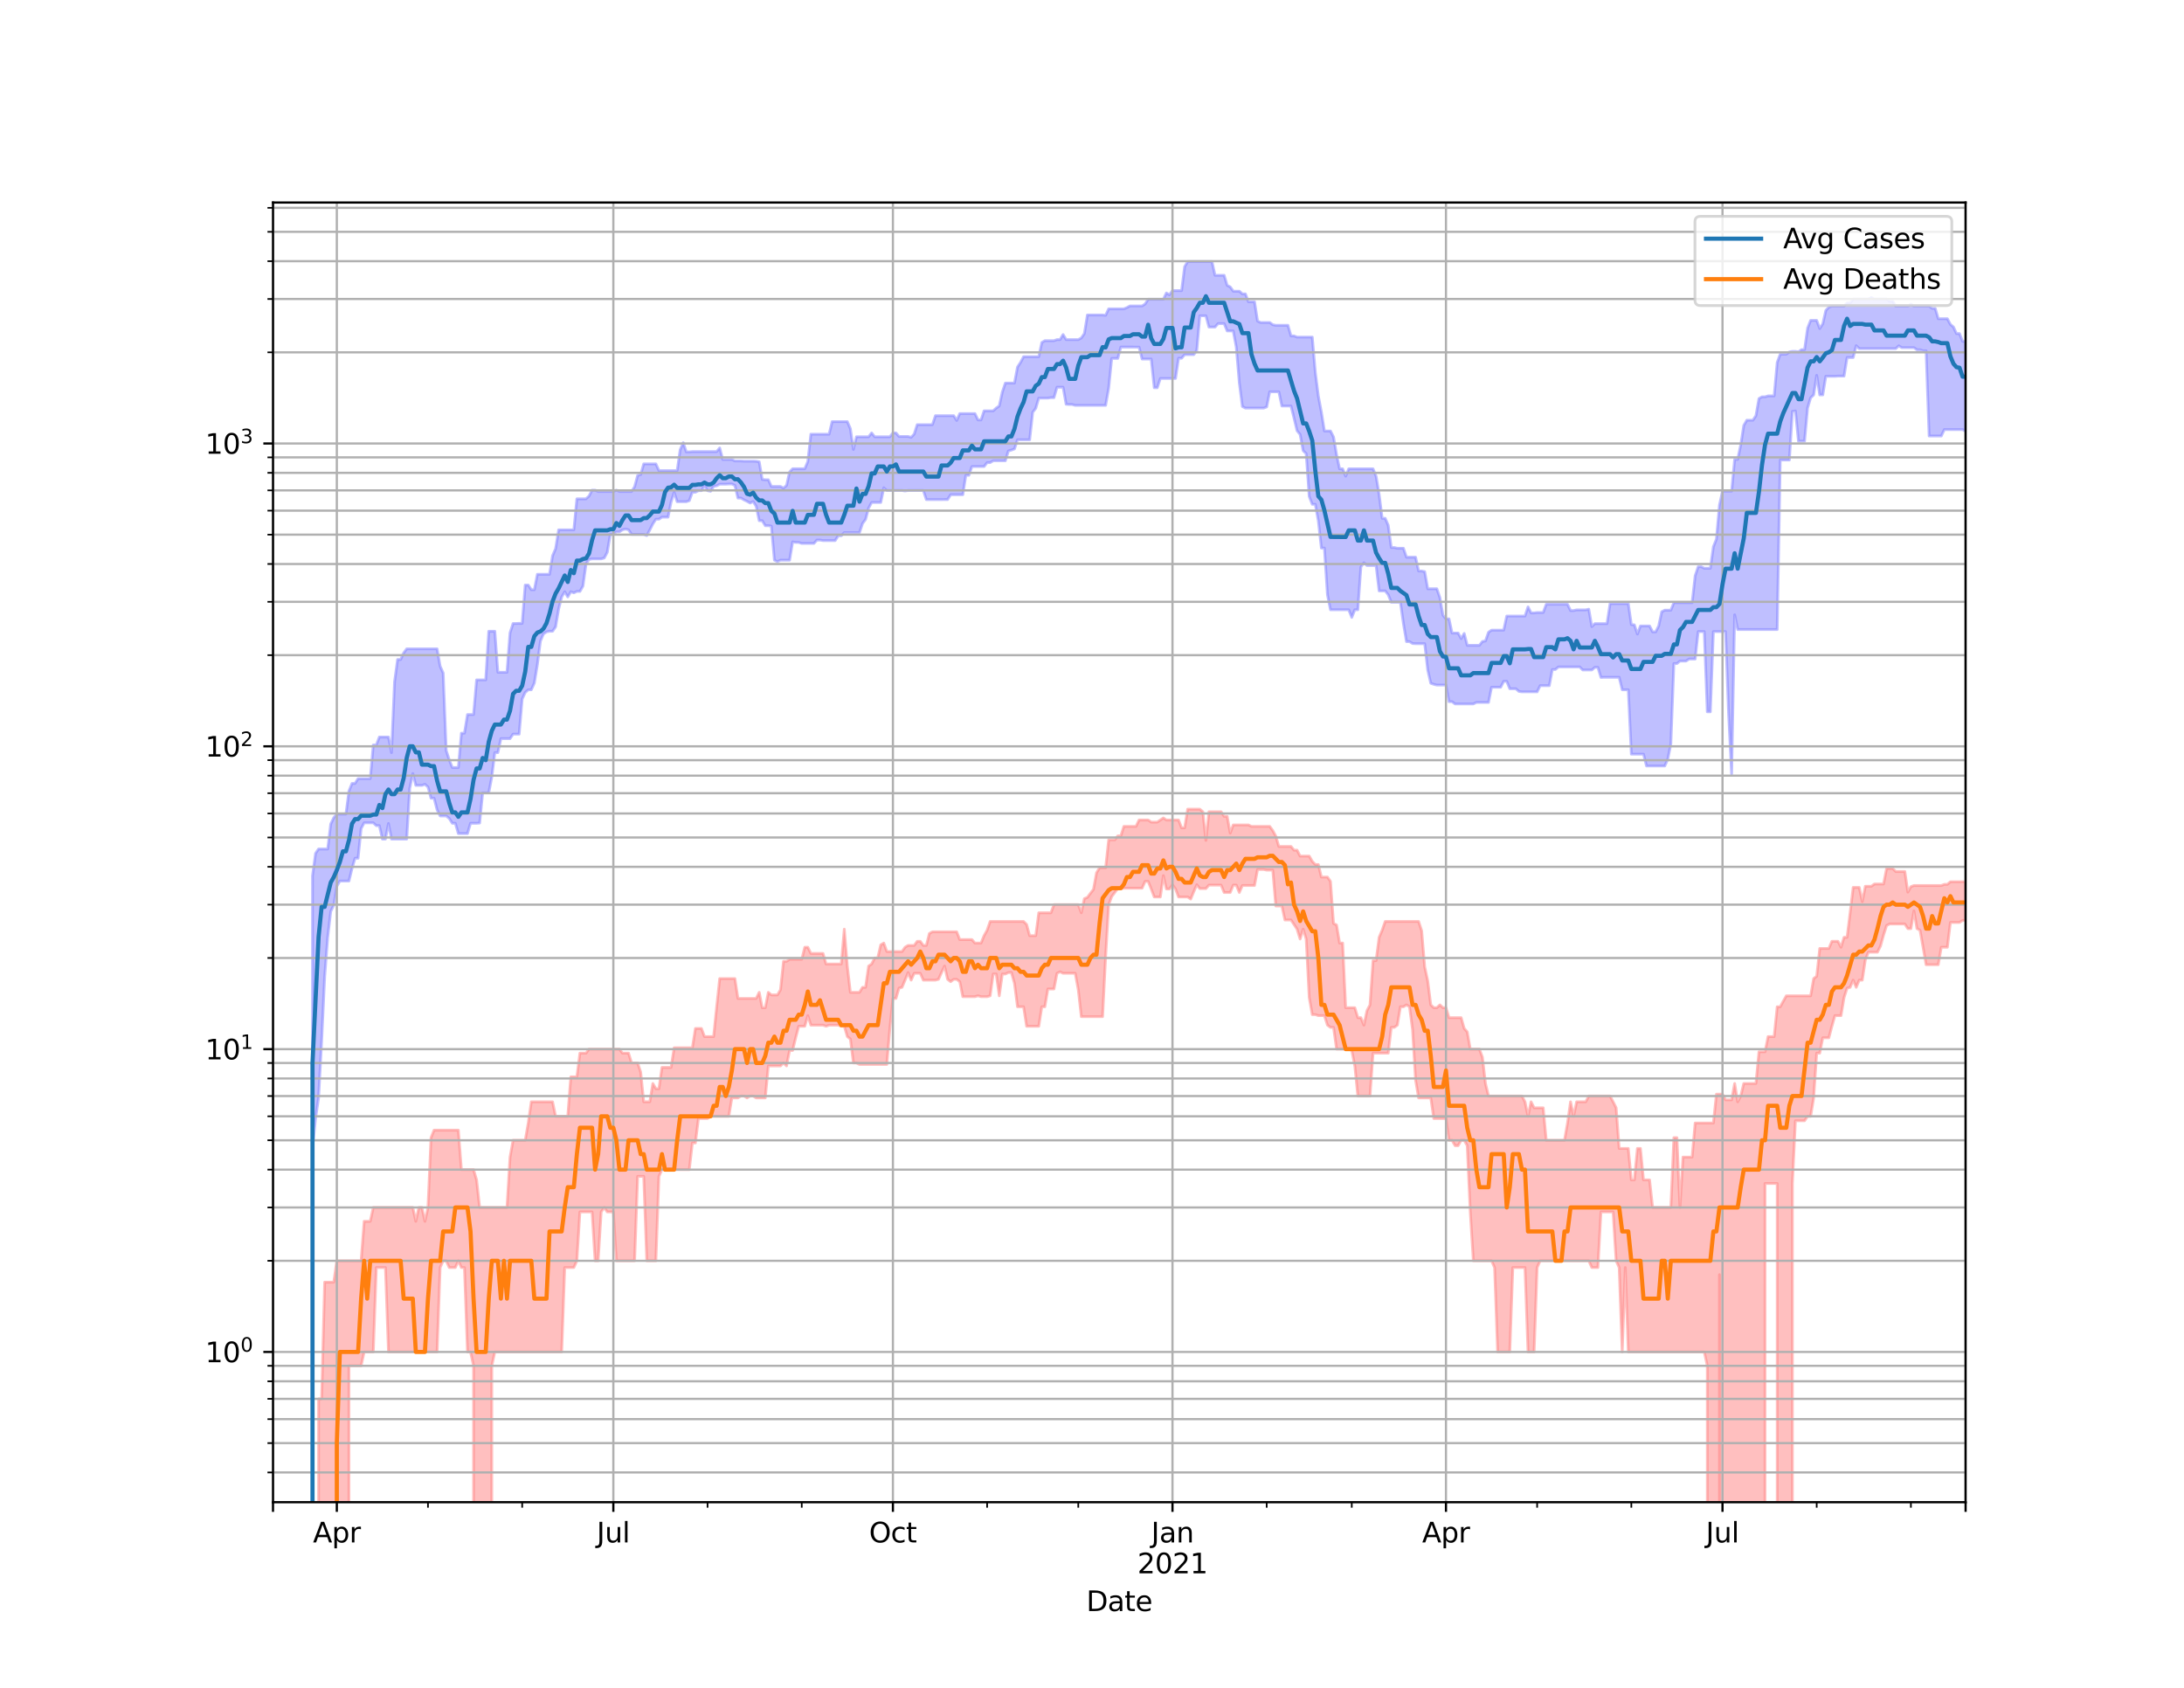 <?xml version="1.0" encoding="utf-8" standalone="no"?>
<!DOCTYPE svg PUBLIC "-//W3C//DTD SVG 1.1//EN"
  "http://www.w3.org/Graphics/SVG/1.1/DTD/svg11.dtd">
<svg height="612pt" version="1.1" viewBox="0 0 792 612" width="792pt" xmlns="http://www.w3.org/2000/svg" xmlns:xlink="http://www.w3.org/1999/xlink">
 <defs>
  <style type="text/css">*{stroke-linecap:butt;stroke-linejoin:round;}</style>
 </defs>
 <g id="figure_1">
  <g id="patch_1">
   <path d="M 0 612 
L 792 612 
L 792 0 
L 0 0 
z
" style="fill:#ffffff;"/>
  </g>
  <g id="axes_1">
   <g id="patch_2">
    <path d="M 99 544.68 
L 712.8 544.68 
L 712.8 73.44 
L 99 73.44 
z
" style="fill:#ffffff;"/>
   </g>
   <g id="PolyCollection_1">
    <path clip-path="url(#p68e2955192)" d="M 99 110291.008 
L 99 110291.008 
L 100.102 110291.008 
L 101.204 110291.008 
L 102.306 110291.008 
L 103.408 110291.008 
L 104.51 110291.008 
L 105.612 110291.008 
L 106.714 110291.008 
L 107.816 110291.008 
L 108.918 110291.008 
L 110.02 110291.008 
L 111.122 110291.008 
L 112.224 110291.008 
L 113.326 317.504 
L 114.428 309.43 
L 115.53 307.842 
L 116.632 307.842 
L 117.734 307.842 
L 118.836 307.842 
L 119.938 298.768 
L 121.039 296.499 
L 122.141 295.203 
L 123.243 295.203 
L 124.345 295.203 
L 125.447 295.203 
L 126.549 286.803 
L 127.651 284.07 
L 128.753 284.07 
L 129.855 282.331 
L 130.957 282.331 
L 132.059 282.331 
L 133.161 282.331 
L 134.263 282.331 
L 135.365 270.131 
L 136.467 270.131 
L 137.569 267.245 
L 138.671 267.245 
L 139.773 267.245 
L 140.875 267.245 
L 141.977 272.901 
L 143.079 247.219 
L 144.181 239.127 
L 145.283 239.127 
L 146.385 236.748 
L 147.487 235.271 
L 148.589 235.271 
L 149.691 235.271 
L 150.793 235.271 
L 151.895 235.271 
L 152.997 235.271 
L 154.099 235.271 
L 155.201 235.271 
L 156.303 235.271 
L 157.405 235.271 
L 158.507 235.271 
L 159.609 241.554 
L 160.711 244.028 
L 161.813 272.107 
L 162.915 275.523 
L 164.017 278.299 
L 165.118 278.299 
L 166.22 278.299 
L 167.322 265.844 
L 168.424 265.844 
L 169.526 259.095 
L 170.628 259.095 
L 171.73 259.095 
L 172.832 246.523 
L 173.934 246.523 
L 175.036 246.523 
L 176.138 246.523 
L 177.24 228.897 
L 178.342 228.897 
L 179.444 228.897 
L 180.546 243.756 
L 181.648 243.756 
L 182.75 243.756 
L 183.852 243.756 
L 184.954 229.457 
L 186.056 226.079 
L 187.158 226.079 
L 188.26 226.023 
L 189.362 226.023 
L 190.464 212.136 
L 191.566 212.136 
L 192.668 213.831 
L 193.77 213.831 
L 194.872 208.229 
L 195.974 208.229 
L 197.076 208.229 
L 198.178 208.229 
L 199.28 208.229 
L 200.382 201.484 
L 201.484 198.945 
L 202.586 192.116 
L 203.688 192.116 
L 204.79 192.116 
L 205.892 192.116 
L 206.994 192.116 
L 208.096 192.116 
L 209.197 180.872 
L 210.299 180.872 
L 211.401 180.872 
L 212.503 180.872 
L 213.605 179.859 
L 214.707 177.731 
L 215.809 177.731 
L 216.911 178.223 
L 218.013 178.223 
L 219.115 178.223 
L 220.217 178.223 
L 221.319 178.223 
L 222.421 178.223 
L 223.523 177.731 
L 224.625 178.223 
L 225.727 178.223 
L 226.829 178.223 
L 227.931 178.223 
L 229.033 178.223 
L 230.135 176.476 
L 231.237 172.384 
L 232.339 172.075 
L 233.441 168.196 
L 234.543 168.196 
L 235.645 168.196 
L 236.747 168.196 
L 237.849 168.196 
L 238.951 170.635 
L 240.053 170.635 
L 241.155 170.635 
L 242.257 170.635 
L 243.359 170.635 
L 244.461 170.635 
L 245.563 170.635 
L 246.665 163.04 
L 247.767 160.514 
L 248.869 163.851 
L 249.971 163.851 
L 251.073 163.745 
L 252.175 163.745 
L 253.276 163.745 
L 254.378 163.745 
L 255.48 163.745 
L 256.582 163.745 
L 257.684 163.745 
L 258.786 163.745 
L 259.888 163.745 
L 260.99 162.424 
L 262.092 166.598 
L 263.194 166.598 
L 264.296 166.598 
L 265.398 166.598 
L 266.5 167.134 
L 267.602 167.134 
L 268.704 167.134 
L 269.806 167.199 
L 270.908 167.199 
L 272.01 167.199 
L 273.112 167.199 
L 274.214 167.248 
L 275.316 167.445 
L 276.418 173.835 
L 277.52 173.948 
L 278.622 173.948 
L 279.724 176.39 
L 280.826 176.39 
L 281.928 176.39 
L 283.03 176.39 
L 284.132 176.989 
L 285.234 176.014 
L 286.336 171.13 
L 287.438 169.972 
L 288.54 169.972 
L 289.642 169.972 
L 290.744 169.972 
L 291.846 169.972 
L 292.948 167.319 
L 294.05 157.435 
L 295.152 157.435 
L 296.254 157.435 
L 297.355 157.435 
L 298.457 157.435 
L 299.559 157.435 
L 300.661 157.435 
L 301.763 152.871 
L 302.865 152.871 
L 303.967 152.871 
L 305.069 152.871 
L 306.171 152.871 
L 307.273 152.871 
L 308.375 155.426 
L 309.477 162.965 
L 310.579 158.378 
L 311.681 158.378 
L 312.783 158.378 
L 313.885 158.378 
L 314.987 158.378 
L 316.089 156.976 
L 317.191 158.378 
L 318.293 158.378 
L 319.395 158.378 
L 320.497 158.378 
L 321.599 158.378 
L 322.701 158.378 
L 323.803 156.976 
L 324.905 156.976 
L 326.007 158.26 
L 327.109 158.26 
L 328.211 158.26 
L 329.313 158.26 
L 330.415 158.587 
L 331.517 157.391 
L 332.619 153.97 
L 333.721 153.97 
L 334.823 153.97 
L 335.925 153.97 
L 337.027 153.97 
L 338.129 153.97 
L 339.231 150.716 
L 340.332 150.716 
L 341.434 150.716 
L 342.536 150.716 
L 343.638 150.716 
L 344.74 150.716 
L 345.842 150.716 
L 346.944 152.449 
L 348.046 149.966 
L 349.148 149.966 
L 350.25 149.966 
L 351.352 149.966 
L 352.454 149.966 
L 353.556 149.966 
L 354.658 152.257 
L 355.76 152.257 
L 356.862 148.966 
L 357.964 148.966 
L 359.066 148.966 
L 360.168 148.966 
L 361.27 147.961 
L 362.372 147.18 
L 363.474 142.161 
L 364.576 138.901 
L 365.678 138.901 
L 366.78 138.901 
L 367.882 138.901 
L 368.984 133.083 
L 370.086 131.425 
L 371.188 129.341 
L 372.29 129.341 
L 373.392 129.341 
L 374.494 129.341 
L 375.596 129.341 
L 376.698 129.341 
L 377.8 124.187 
L 378.902 123.534 
L 380.004 123.534 
L 381.106 123.534 
L 382.208 123.534 
L 383.31 123.137 
L 384.411 123.137 
L 385.513 121.298 
L 386.615 123.137 
L 387.717 123.137 
L 388.819 123.137 
L 389.921 123.137 
L 391.023 123.137 
L 392.125 122.556 
L 393.227 120.937 
L 394.329 114.211 
L 395.431 114.211 
L 396.533 114.211 
L 397.635 114.211 
L 398.737 114.211 
L 399.839 114.211 
L 400.941 114.324 
L 402.043 111.991 
L 403.145 111.991 
L 404.247 111.991 
L 405.349 111.991 
L 406.451 111.991 
L 407.553 111.991 
L 408.655 111.538 
L 409.757 110.936 
L 410.859 110.936 
L 411.961 110.936 
L 413.063 110.936 
L 414.165 110.936 
L 415.267 110.222 
L 416.369 108.492 
L 417.471 108.492 
L 418.573 108.492 
L 419.675 108.492 
L 420.777 108.492 
L 421.879 108.492 
L 422.981 106.233 
L 424.083 106.903 
L 425.185 105.368 
L 426.287 105.368 
L 427.389 105.368 
L 428.49 105.368 
L 429.592 96.693 
L 430.694 94.86 
L 431.796 94.86 
L 432.898 94.86 
L 434 94.86 
L 435.102 94.86 
L 436.204 94.86 
L 437.306 94.86 
L 438.408 94.86 
L 439.51 94.86 
L 440.612 99.821 
L 441.714 99.821 
L 442.816 99.821 
L 443.918 99.821 
L 445.02 103.47 
L 446.122 104.033 
L 447.224 105.585 
L 448.326 105.585 
L 449.428 105.585 
L 450.53 106.567 
L 451.632 106.567 
L 452.734 109.426 
L 453.836 109.426 
L 454.938 109.426 
L 456.04 116.426 
L 457.142 116.929 
L 458.244 116.929 
L 459.346 116.929 
L 460.448 116.929 
L 461.55 117.738 
L 462.652 117.955 
L 463.754 117.955 
L 464.856 117.955 
L 465.958 117.955 
L 467.06 117.955 
L 468.162 121.801 
L 469.264 121.801 
L 470.366 122.232 
L 471.468 122.232 
L 472.569 122.232 
L 473.671 122.232 
L 474.773 122.232 
L 475.875 122.232 
L 476.977 134.962 
L 478.079 143.588 
L 479.181 149.422 
L 480.283 156.272 
L 481.385 156.272 
L 482.487 156.272 
L 483.589 158.45 
L 484.691 164.884 
L 485.793 169.995 
L 486.895 169.995 
L 487.997 172.658 
L 489.099 169.995 
L 490.201 169.995 
L 491.303 169.995 
L 492.405 169.995 
L 493.507 169.995 
L 494.609 169.995 
L 495.711 169.995 
L 496.813 169.995 
L 497.915 169.995 
L 499.017 172.658 
L 500.119 179.251 
L 501.221 187.937 
L 502.323 187.937 
L 503.425 190.48 
L 504.527 198.533 
L 505.629 198.533 
L 506.731 198.787 
L 507.833 198.787 
L 508.935 198.787 
L 510.037 202.036 
L 511.139 202.036 
L 512.241 202.036 
L 513.343 202.036 
L 514.445 207.045 
L 515.546 207.045 
L 516.648 207.272 
L 517.75 213.484 
L 518.852 213.484 
L 519.954 213.484 
L 521.056 213.484 
L 522.158 216.699 
L 523.26 223.065 
L 524.362 224.403 
L 525.464 224.403 
L 526.566 229.538 
L 527.668 229.538 
L 528.77 229.538 
L 529.872 231.555 
L 530.974 229.679 
L 532.076 233.992 
L 533.178 233.992 
L 534.28 233.992 
L 535.382 233.992 
L 536.484 233.992 
L 537.586 232.597 
L 538.688 232.404 
L 539.79 229.257 
L 540.892 228.482 
L 541.994 228.482 
L 543.096 228.482 
L 544.198 228.482 
L 545.3 228.482 
L 546.402 223.382 
L 547.504 223.382 
L 548.606 223.382 
L 549.708 223.382 
L 550.81 223.382 
L 551.912 223.382 
L 553.014 223.382 
L 554.116 220.064 
L 555.218 222.245 
L 556.32 222.245 
L 557.422 222.089 
L 558.524 222.089 
L 559.625 222.089 
L 560.727 219.099 
L 561.829 219.099 
L 562.931 219.099 
L 564.033 219.099 
L 565.135 219.099 
L 566.237 219.099 
L 567.339 219.099 
L 568.441 219.099 
L 569.543 221.388 
L 570.645 221.388 
L 571.747 221.134 
L 572.849 221.134 
L 573.951 221.134 
L 575.053 221.134 
L 576.155 220.898 
L 577.257 227.198 
L 578.359 226.116 
L 579.461 226.116 
L 580.563 226.116 
L 581.665 226.116 
L 582.767 226.116 
L 583.869 218.873 
L 584.971 218.873 
L 586.073 218.873 
L 587.175 218.873 
L 588.277 218.873 
L 589.379 218.873 
L 590.481 218.873 
L 591.583 226.455 
L 592.685 226.569 
L 593.787 229.902 
L 594.889 226.968 
L 595.991 226.968 
L 597.093 226.968 
L 598.195 226.968 
L 599.297 229.117 
L 600.399 229.117 
L 601.501 226.968 
L 602.603 221.814 
L 603.704 221.252 
L 604.806 221.252 
L 605.908 221.252 
L 607.01 218.52 
L 608.112 218.52 
L 609.214 218.52 
L 610.316 218.52 
L 611.418 218.52 
L 612.52 218.52 
L 613.622 218.52 
L 614.724 208.773 
L 615.826 205.486 
L 616.928 205.486 
L 618.03 206.049 
L 619.132 206.049 
L 620.234 206.049 
L 621.336 198.229 
L 622.438 195.487 
L 623.54 183.163 
L 624.642 178.1 
L 625.744 178.1 
L 626.846 178.1 
L 627.948 178.1 
L 629.05 166.565 
L 630.152 166.565 
L 631.254 161.293 
L 632.356 154.264 
L 633.458 152.369 
L 634.56 152.369 
L 635.662 152.369 
L 636.764 150.731 
L 637.866 144.521 
L 638.968 143.885 
L 640.07 143.885 
L 641.172 143.555 
L 642.274 143.555 
L 643.376 143.555 
L 644.478 131.42 
L 645.58 128.433 
L 646.682 128.433 
L 647.783 128.433 
L 648.885 127.627 
L 649.987 127.409 
L 651.089 127.409 
L 652.191 127.594 
L 653.293 126.786 
L 654.395 126.786 
L 655.497 119.017 
L 656.599 116.173 
L 657.701 116.173 
L 658.803 116.173 
L 659.905 119.128 
L 661.007 117.422 
L 662.109 112.569 
L 663.211 111.372 
L 664.313 111.004 
L 665.415 111.004 
L 666.517 111.004 
L 667.619 111.004 
L 668.721 111.004 
L 669.823 109.854 
L 670.925 109.878 
L 672.027 108.446 
L 673.129 108.446 
L 674.231 108.446 
L 675.333 108.446 
L 676.435 108.446 
L 677.537 108.446 
L 678.639 107.897 
L 679.741 108.446 
L 680.843 108.446 
L 681.945 108.446 
L 683.047 108.446 
L 684.149 108.446 
L 685.251 109.211 
L 686.353 109.211 
L 687.455 111.021 
L 688.557 111.021 
L 689.659 111.021 
L 690.761 111.021 
L 691.862 111.021 
L 692.964 110.316 
L 694.066 111.021 
L 695.168 111.021 
L 696.27 111.021 
L 697.372 111.021 
L 698.474 111.021 
L 699.576 111.021 
L 700.678 111.808 
L 701.78 111.808 
L 702.882 115.562 
L 703.984 115.562 
L 705.086 115.562 
L 706.188 115.562 
L 707.29 117.636 
L 708.392 118.561 
L 709.494 120.956 
L 710.596 120.956 
L 711.698 123.764 
L 712.8 123.764 
L 712.8 156.342 
L 712.8 156.342 
L 711.698 155.759 
L 710.596 155.759 
L 709.494 155.759 
L 708.392 155.759 
L 707.29 155.759 
L 706.188 155.759 
L 705.086 155.759 
L 703.984 158.093 
L 702.882 158.093 
L 701.78 158.093 
L 700.678 158.093 
L 699.576 158.093 
L 698.474 127.199 
L 697.372 127.199 
L 696.27 126.83 
L 695.168 126.83 
L 694.066 126.058 
L 692.964 126.058 
L 691.862 126.058 
L 690.761 126.058 
L 689.659 126.058 
L 688.557 125.399 
L 687.455 126.411 
L 686.353 126.411 
L 685.251 126.411 
L 684.149 126.411 
L 683.047 126.411 
L 681.945 126.411 
L 680.843 126.411 
L 679.741 126.411 
L 678.639 126.411 
L 677.537 126.411 
L 676.435 126.411 
L 675.333 126.411 
L 674.231 126.411 
L 673.129 125.34 
L 672.027 129.636 
L 670.925 129.636 
L 669.823 129.636 
L 668.721 136.361 
L 667.619 136.361 
L 666.517 136.361 
L 665.415 136.447 
L 664.313 136.447 
L 663.211 136.447 
L 662.109 136.447 
L 661.007 143.185 
L 659.905 143.185 
L 658.803 136.105 
L 657.701 143.185 
L 656.599 144.241 
L 655.497 147.928 
L 654.395 159.963 
L 653.293 159.963 
L 652.191 159.963 
L 651.089 149.021 
L 649.987 149.178 
L 648.885 166.792 
L 647.783 166.792 
L 646.682 166.792 
L 645.58 166.792 
L 644.478 228.265 
L 643.376 228.265 
L 642.274 228.265 
L 641.172 228.265 
L 640.07 228.265 
L 638.968 228.265 
L 637.866 228.265 
L 636.764 228.265 
L 635.662 228.265 
L 634.56 228.265 
L 633.458 228.265 
L 632.356 228.265 
L 631.254 228.265 
L 630.152 228.265 
L 629.05 222.924 
L 627.948 280.653 
L 626.846 258.573 
L 625.744 229.017 
L 624.642 229.017 
L 623.54 229.017 
L 622.438 229.017 
L 621.336 229.017 
L 620.234 258.094 
L 619.132 258.094 
L 618.03 229.017 
L 616.928 229.017 
L 615.826 229.017 
L 614.724 238.955 
L 613.622 238.955 
L 612.52 238.955 
L 611.418 239.697 
L 610.316 239.697 
L 609.214 239.697 
L 608.112 240.604 
L 607.01 240.604 
L 605.908 269.754 
L 604.806 275.26 
L 603.704 277.742 
L 602.603 277.742 
L 601.501 277.742 
L 600.399 277.742 
L 599.297 277.742 
L 598.195 277.742 
L 597.093 277.742 
L 595.991 273.454 
L 594.889 273.454 
L 593.787 273.454 
L 592.685 273.454 
L 591.583 273.454 
L 590.481 250.108 
L 589.379 250.108 
L 588.277 250.108 
L 587.175 245.583 
L 586.073 245.583 
L 584.971 245.583 
L 583.869 245.583 
L 582.767 245.583 
L 581.665 245.583 
L 580.563 245.639 
L 579.461 241.97 
L 578.359 241.97 
L 577.257 242.922 
L 576.155 242.922 
L 575.053 242.922 
L 573.951 242.922 
L 572.849 241.814 
L 571.747 241.814 
L 570.645 241.814 
L 569.543 241.814 
L 568.441 241.814 
L 567.339 241.814 
L 566.237 241.814 
L 565.135 241.814 
L 564.033 242.762 
L 562.931 242.762 
L 561.829 248.612 
L 560.727 248.612 
L 559.625 248.612 
L 558.524 248.612 
L 557.422 250.859 
L 556.32 250.859 
L 555.218 250.859 
L 554.116 250.859 
L 553.014 250.859 
L 551.912 250.859 
L 550.81 250.701 
L 549.708 249.737 
L 548.606 249.737 
L 547.504 249.737 
L 546.402 247.044 
L 545.3 247.044 
L 544.198 249.186 
L 543.096 249.186 
L 541.994 249.186 
L 540.892 249.186 
L 539.79 254.697 
L 538.688 254.697 
L 537.586 254.697 
L 536.484 254.697 
L 535.382 254.697 
L 534.28 255.246 
L 533.178 255.246 
L 532.076 255.246 
L 530.974 255.246 
L 529.872 255.246 
L 528.77 255.246 
L 527.668 255.246 
L 526.566 254.424 
L 525.464 254.424 
L 524.362 248.402 
L 523.26 248.402 
L 522.158 248.402 
L 521.056 248.402 
L 519.954 248.133 
L 518.852 247.748 
L 517.75 242.948 
L 516.648 233.399 
L 515.546 233.399 
L 514.445 233.399 
L 513.343 233.399 
L 512.241 233.333 
L 511.139 232.64 
L 510.037 232.64 
L 508.935 226.135 
L 507.833 218.36 
L 506.731 218.36 
L 505.629 218.36 
L 504.527 218.36 
L 503.425 215.634 
L 502.323 214.253 
L 501.221 214.253 
L 500.119 214.253 
L 499.017 205.05 
L 497.915 205.05 
L 496.813 205.05 
L 495.711 205.05 
L 494.609 204.036 
L 493.507 205.571 
L 492.405 221.1 
L 491.303 221.1 
L 490.201 223.863 
L 489.099 221.1 
L 487.997 221.1 
L 486.895 221.1 
L 485.793 221.1 
L 484.691 221.1 
L 483.589 221.1 
L 482.487 221.1 
L 481.385 215.679 
L 480.283 198.734 
L 479.181 198.734 
L 478.079 188.873 
L 476.977 182.852 
L 475.875 182.852 
L 474.773 180.008 
L 473.671 164.481 
L 472.569 163.416 
L 471.468 157.538 
L 470.366 156.177 
L 469.264 151.612 
L 468.162 147.223 
L 467.06 147.223 
L 465.958 147.223 
L 464.856 147.223 
L 463.754 142.058 
L 462.652 142.058 
L 461.55 142.058 
L 460.448 142.058 
L 459.346 147.547 
L 458.244 147.971 
L 457.142 147.971 
L 456.04 147.971 
L 454.938 147.971 
L 453.836 147.971 
L 452.734 147.971 
L 451.632 147.971 
L 450.53 147.396 
L 449.428 138.847 
L 448.326 125.906 
L 447.224 119.992 
L 446.122 119.992 
L 445.02 119.992 
L 443.918 117.328 
L 442.816 117.328 
L 441.714 117.328 
L 440.612 118.59 
L 439.51 118.59 
L 438.408 118.59 
L 437.306 114.503 
L 436.204 114.503 
L 435.102 114.503 
L 434 127.048 
L 432.898 128.59 
L 431.796 128.59 
L 430.694 128.59 
L 429.592 128.59 
L 428.49 129.897 
L 427.389 129.897 
L 426.287 137.229 
L 425.185 137.229 
L 424.083 137.229 
L 422.981 137.229 
L 421.879 137.229 
L 420.777 137.229 
L 419.675 140.584 
L 418.573 140.584 
L 417.471 130.184 
L 416.369 130.184 
L 415.267 130.184 
L 414.165 130.184 
L 413.063 125.869 
L 411.961 125.869 
L 410.859 125.855 
L 409.757 125.855 
L 408.655 125.855 
L 407.553 125.855 
L 406.451 125.855 
L 405.349 129.967 
L 404.247 129.967 
L 403.145 129.967 
L 402.043 140.753 
L 400.941 146.983 
L 399.839 146.983 
L 398.737 146.983 
L 397.635 146.983 
L 396.533 146.983 
L 395.431 146.983 
L 394.329 146.983 
L 393.227 146.983 
L 392.125 146.983 
L 391.023 146.983 
L 389.921 146.983 
L 388.819 146.674 
L 387.717 146.674 
L 386.615 146.578 
L 385.513 140.407 
L 384.411 140.407 
L 383.31 140.407 
L 382.208 144.19 
L 381.106 144.19 
L 380.004 144.339 
L 378.902 144.339 
L 377.8 144.339 
L 376.698 144.339 
L 375.596 148.055 
L 374.494 149.5 
L 373.392 159.455 
L 372.29 159.455 
L 371.188 159.455 
L 370.086 159.455 
L 368.984 159.455 
L 367.882 162.781 
L 366.78 163.185 
L 365.678 163.522 
L 364.576 167.068 
L 363.474 167.068 
L 362.372 167.068 
L 361.27 167.068 
L 360.168 167.068 
L 359.066 167.736 
L 357.964 167.736 
L 356.862 169.158 
L 355.76 169.158 
L 354.658 169.158 
L 353.556 169.158 
L 352.454 169.158 
L 351.352 172.329 
L 350.25 172.329 
L 349.148 179.378 
L 348.046 179.378 
L 346.944 179.378 
L 345.842 179.378 
L 344.74 179.378 
L 343.638 181.127 
L 342.536 181.127 
L 341.434 181.149 
L 340.332 181.149 
L 339.231 181.149 
L 338.129 181.149 
L 337.027 181.149 
L 335.925 181.149 
L 334.823 177.847 
L 333.721 177.847 
L 332.619 177.847 
L 331.517 177.847 
L 330.415 177.847 
L 329.313 177.847 
L 328.211 178.011 
L 327.109 177.847 
L 326.007 177.847 
L 324.905 177.847 
L 323.803 177.847 
L 322.701 177.847 
L 321.599 177.847 
L 320.497 176.875 
L 319.395 182.19 
L 318.293 182.19 
L 317.191 182.19 
L 316.089 182.19 
L 314.987 184.25 
L 313.885 188.326 
L 312.783 189.827 
L 311.681 193.11 
L 310.579 193.11 
L 309.477 193.11 
L 308.375 193.11 
L 307.273 193.11 
L 306.171 193.11 
L 305.069 194.25 
L 303.967 194.25 
L 302.865 196.013 
L 301.763 196.013 
L 300.661 196.013 
L 299.559 196.013 
L 298.457 196.013 
L 297.355 195.824 
L 296.254 195.824 
L 295.152 197.042 
L 294.05 197.042 
L 292.948 197.042 
L 291.846 197.042 
L 290.744 197.042 
L 289.642 196.687 
L 288.54 196.666 
L 287.438 196.485 
L 286.336 203.112 
L 285.234 203.112 
L 284.132 203.112 
L 283.03 203.112 
L 281.928 203.636 
L 280.826 203.112 
L 279.724 190.765 
L 278.622 190.605 
L 277.52 190.605 
L 276.418 188.795 
L 275.316 188.795 
L 274.214 183.554 
L 273.112 181.855 
L 272.01 182.392 
L 270.908 181.774 
L 269.806 181.251 
L 268.704 180.597 
L 267.602 180.597 
L 266.5 176.021 
L 265.398 175.493 
L 264.296 175.493 
L 263.194 175.564 
L 262.092 175.564 
L 260.99 175.564 
L 259.888 176.139 
L 258.786 176.377 
L 257.684 178.134 
L 256.582 177.908 
L 255.48 176.133 
L 254.378 177.908 
L 253.276 177.908 
L 252.175 178.478 
L 251.073 178.478 
L 249.971 181.538 
L 248.869 181.915 
L 247.767 181.915 
L 246.665 181.915 
L 245.563 181.915 
L 244.461 178.478 
L 243.359 182.056 
L 242.257 187.509 
L 241.155 187.509 
L 240.053 187.509 
L 238.951 188.258 
L 237.849 188.258 
L 236.747 189.959 
L 235.645 192.143 
L 234.543 194.183 
L 233.441 193.753 
L 232.339 193.753 
L 231.237 193.753 
L 230.135 193.753 
L 229.033 193.753 
L 227.931 192.097 
L 226.829 191.823 
L 225.727 192.097 
L 224.625 192.848 
L 223.523 192.848 
L 222.421 193.753 
L 221.319 193.753 
L 220.217 200.28 
L 219.115 202.32 
L 218.013 202.64 
L 216.911 202.64 
L 215.809 202.64 
L 214.707 202.64 
L 213.605 202.846 
L 212.503 204.57 
L 211.401 212.501 
L 210.299 214.444 
L 209.197 214.444 
L 208.096 214.961 
L 206.994 214.562 
L 205.892 216.438 
L 204.79 214.562 
L 203.688 216.438 
L 202.586 220.814 
L 201.484 227.275 
L 200.382 228.877 
L 199.28 228.877 
L 198.178 229.117 
L 197.076 229.862 
L 195.974 232.489 
L 194.872 240.987 
L 193.77 247.659 
L 192.668 250.108 
L 191.566 250.108 
L 190.464 251.08 
L 189.362 253.449 
L 188.26 266.19 
L 187.158 266.19 
L 186.056 266.19 
L 184.954 267.826 
L 183.852 267.826 
L 182.75 267.826 
L 181.648 267.826 
L 180.546 272.901 
L 179.444 272.901 
L 178.342 281.725 
L 177.24 287.477 
L 176.138 287.477 
L 175.036 287.477 
L 173.934 298.425 
L 172.832 298.51 
L 171.73 298.51 
L 170.628 298.51 
L 169.526 302.249 
L 168.424 302.249 
L 167.322 302.249 
L 166.22 302.249 
L 165.118 298.51 
L 164.017 298.51 
L 162.915 296.746 
L 161.813 295.847 
L 160.711 295.847 
L 159.609 295.847 
L 158.507 293.632 
L 157.405 289.418 
L 156.303 289.418 
L 155.201 285.352 
L 154.099 284.387 
L 152.997 284.771 
L 151.895 284.771 
L 150.793 284.771 
L 149.691 280.477 
L 148.589 285.809 
L 147.487 304.234 
L 146.385 304.234 
L 145.283 304.234 
L 144.181 304.234 
L 143.079 304.234 
L 141.977 304.234 
L 140.875 298.596 
L 139.773 304.234 
L 138.671 304.234 
L 137.569 299.374 
L 136.467 299.374 
L 135.365 298.339 
L 134.263 298.339 
L 133.161 298.339 
L 132.059 298.339 
L 130.957 300.432 
L 129.855 311.184 
L 128.753 311.184 
L 127.651 314.899 
L 126.549 319.456 
L 125.447 319.456 
L 124.345 319.456 
L 123.243 319.456 
L 122.141 321.353 
L 121.039 328.177 
L 119.938 330.464 
L 118.836 339.866 
L 117.734 354.268 
L 116.632 377.627 
L 115.53 398.1 
L 114.428 405.566 
L 113.326 416.41 
L 112.224 110291.008 
L 111.122 110291.008 
L 110.02 110291.008 
L 108.918 110291.008 
L 107.816 110291.008 
L 106.714 110291.008 
L 105.612 110291.008 
L 104.51 110291.008 
L 103.408 110291.008 
L 102.306 110291.008 
L 101.204 110291.008 
L 100.102 110291.008 
L 99 110291.008 
z
" style="fill:#8080ff;fill-opacity:0.5;stroke:#8080ff;stroke-opacity:0.5;"/>
   </g>
   <g id="PolyCollection_2">
    <path clip-path="url(#p68e2955192)" d="M 99 110291.008 
L 99 110291.008 
L 100.102 110291.008 
L 101.204 110291.008 
L 102.306 110291.008 
L 103.408 110291.008 
L 104.51 110291.008 
L 105.612 110291.008 
L 106.714 110291.008 
L 107.816 110291.008 
L 108.918 110291.008 
L 110.02 110291.008 
L 111.122 110291.008 
L 112.224 110291.008 
L 113.326 110291.008 
L 114.428 110291.008 
L 115.53 507.215 
L 116.632 507.215 
L 117.734 464.903 
L 118.836 464.903 
L 119.938 464.903 
L 121.039 464.903 
L 122.141 457.153 
L 123.243 457.153 
L 124.345 457.153 
L 125.447 457.153 
L 126.549 457.153 
L 127.651 457.153 
L 128.753 457.153 
L 129.855 457.153 
L 130.957 457.153 
L 132.059 442.843 
L 133.161 442.843 
L 134.263 442.843 
L 135.365 437.818 
L 136.467 437.818 
L 137.569 437.818 
L 138.671 437.818 
L 139.773 437.818 
L 140.875 437.818 
L 141.977 437.818 
L 143.079 437.818 
L 144.181 437.818 
L 145.283 437.818 
L 146.385 437.818 
L 147.487 437.818 
L 148.589 437.818 
L 149.691 437.818 
L 150.793 442.843 
L 151.895 437.818 
L 152.997 437.818 
L 154.099 442.843 
L 155.201 437.818 
L 156.303 412.515 
L 157.405 409.789 
L 158.507 409.789 
L 159.609 409.789 
L 160.711 409.789 
L 161.813 409.789 
L 162.915 409.789 
L 164.017 409.789 
L 165.118 409.789 
L 166.22 409.789 
L 167.322 424.1 
L 168.424 424.1 
L 169.526 424.1 
L 170.628 424.1 
L 171.73 424.1 
L 172.832 427.818 
L 173.934 437.818 
L 175.036 437.818 
L 176.138 437.818 
L 177.24 437.818 
L 178.342 437.818 
L 179.444 437.818 
L 180.546 437.818 
L 181.648 437.818 
L 182.75 437.818 
L 183.852 437.818 
L 184.954 419.555 
L 186.056 413.459 
L 187.158 413.459 
L 188.26 413.459 
L 189.362 413.459 
L 190.464 413.459 
L 191.566 407.211 
L 192.668 399.503 
L 193.77 399.503 
L 194.872 399.503 
L 195.974 399.503 
L 197.076 399.503 
L 198.178 399.503 
L 199.28 399.503 
L 200.382 399.503 
L 201.484 404.765 
L 202.586 404.765 
L 203.688 404.765 
L 204.79 404.765 
L 205.892 404.765 
L 206.994 390.454 
L 208.096 390.454 
L 209.197 390.454 
L 210.299 381.858 
L 211.401 381.858 
L 212.503 381.858 
L 213.605 380.406 
L 214.707 380.406 
L 215.809 380.406 
L 216.911 380.406 
L 218.013 380.406 
L 219.115 380.406 
L 220.217 380.406 
L 221.319 380.406 
L 222.421 380.406 
L 223.523 380.406 
L 224.625 380.406 
L 225.727 381.858 
L 226.829 381.858 
L 227.931 381.858 
L 229.033 385.43 
L 230.135 385.43 
L 231.237 385.43 
L 232.339 388.72 
L 233.441 399.503 
L 234.543 399.503 
L 235.645 399.503 
L 236.747 392.869 
L 237.849 394.764 
L 238.951 394.764 
L 240.053 387.047 
L 241.155 387.047 
L 242.257 387.047 
L 243.359 387.047 
L 244.461 379.931 
L 245.563 379.931 
L 246.665 379.931 
L 247.767 379.931 
L 248.869 379.931 
L 249.971 379.931 
L 251.073 379.931 
L 252.175 372.919 
L 253.276 372.919 
L 254.378 372.919 
L 255.48 375.861 
L 256.582 375.861 
L 257.684 375.861 
L 258.786 375.861 
L 259.888 365.047 
L 260.99 354.823 
L 262.092 354.823 
L 263.194 354.823 
L 264.296 354.823 
L 265.398 354.823 
L 266.5 354.823 
L 267.602 362.034 
L 268.704 362.034 
L 269.806 362.034 
L 270.908 362.034 
L 272.01 362.034 
L 273.112 362.034 
L 274.214 362.034 
L 275.316 359.816 
L 276.418 365.394 
L 277.52 365.394 
L 278.622 359.816 
L 279.724 360.754 
L 280.826 360.754 
L 281.928 360.754 
L 283.03 358.896 
L 284.132 348.56 
L 285.234 348.56 
L 286.336 347.832 
L 287.438 347.832 
L 288.54 347.832 
L 289.642 347.832 
L 290.744 347.832 
L 291.846 343.462 
L 292.948 343.462 
L 294.05 345.712 
L 295.152 345.712 
L 296.254 345.712 
L 297.355 345.712 
L 298.457 345.712 
L 299.559 349.548 
L 300.661 349.548 
L 301.763 349.548 
L 302.865 349.548 
L 303.967 349.548 
L 305.069 349.548 
L 306.171 336.903 
L 307.273 350.303 
L 308.375 359.816 
L 309.477 359.816 
L 310.579 359.816 
L 311.681 359.816 
L 312.783 357.993 
L 313.885 357.993 
L 314.987 350.303 
L 316.089 349.548 
L 317.191 347.353 
L 318.293 347.353 
L 319.395 342.591 
L 320.497 341.948 
L 321.599 345.026 
L 322.701 345.026 
L 323.803 345.026 
L 324.905 345.026 
L 326.007 345.026 
L 327.109 345.026 
L 328.211 343.462 
L 329.313 342.808 
L 330.415 342.808 
L 331.517 342.808 
L 332.619 341.314 
L 333.721 341.314 
L 334.823 342.808 
L 335.925 342.808 
L 337.027 338.46 
L 338.129 337.87 
L 339.231 337.87 
L 340.332 337.87 
L 341.434 337.87 
L 342.536 337.87 
L 343.638 337.87 
L 344.74 337.87 
L 345.842 337.87 
L 346.944 337.87 
L 348.046 340.688 
L 349.148 340.688 
L 350.25 340.688 
L 351.352 340.688 
L 352.454 340.688 
L 353.556 341.948 
L 354.658 341.948 
L 355.76 341.948 
L 356.862 339.258 
L 357.964 337.287 
L 359.066 334.113 
L 360.168 334.113 
L 361.27 334.113 
L 362.372 334.113 
L 363.474 334.113 
L 364.576 334.113 
L 365.678 334.113 
L 366.78 334.113 
L 367.882 334.113 
L 368.984 334.113 
L 370.086 334.113 
L 371.188 334.113 
L 372.29 335.21 
L 373.392 339.258 
L 374.494 339.258 
L 375.596 339.258 
L 376.698 330.968 
L 377.8 330.968 
L 378.902 330.968 
L 380.004 330.968 
L 381.106 330.968 
L 382.208 328.018 
L 383.31 328.018 
L 384.411 328.018 
L 385.513 328.018 
L 386.615 328.018 
L 387.717 328.018 
L 388.819 328.018 
L 389.921 328.018 
L 391.023 328.018 
L 392.125 330.968 
L 393.227 325.843 
L 394.329 325.389 
L 395.431 323.908 
L 396.533 322.472 
L 397.635 316.495 
L 398.737 314.658 
L 399.839 314.658 
L 400.941 314.658 
L 402.043 304.525 
L 403.145 304.525 
L 404.247 304.525 
L 405.349 303.09 
L 406.451 303.09 
L 407.553 299.637 
L 408.655 299.637 
L 409.757 299.637 
L 410.859 299.637 
L 411.961 299.637 
L 413.063 297.327 
L 414.165 297.327 
L 415.267 297.327 
L 416.369 297.327 
L 417.471 298.084 
L 418.573 298.084 
L 419.675 298.084 
L 420.777 297.327 
L 421.879 296.581 
L 422.981 297.327 
L 424.083 297.327 
L 425.185 297.327 
L 426.287 297.327 
L 427.389 297.327 
L 428.49 300.165 
L 429.592 300.165 
L 430.694 293.401 
L 431.796 293.401 
L 432.898 293.401 
L 434 293.401 
L 435.102 293.401 
L 436.204 294.333 
L 437.306 304.719 
L 438.408 294.333 
L 439.51 294.333 
L 440.612 294.333 
L 441.714 294.333 
L 442.816 294.333 
L 443.918 296.009 
L 445.02 296.009 
L 446.122 302.064 
L 447.224 299.113 
L 448.326 299.113 
L 449.428 299.113 
L 450.53 299.113 
L 451.632 299.113 
L 452.734 299.113 
L 453.836 299.637 
L 454.938 299.637 
L 456.04 299.637 
L 457.142 299.637 
L 458.244 299.637 
L 459.346 299.637 
L 460.448 299.637 
L 461.55 301.15 
L 462.652 303.184 
L 463.754 306.914 
L 464.856 306.914 
L 465.958 306.914 
L 467.06 306.914 
L 468.162 306.914 
L 469.264 308.261 
L 470.366 308.261 
L 471.468 310.409 
L 472.569 310.409 
L 473.671 310.409 
L 474.773 310.409 
L 475.875 312.314 
L 476.977 313.472 
L 478.079 313.472 
L 479.181 318.017 
L 480.283 318.017 
L 481.385 318.017 
L 482.487 319.589 
L 483.589 334.841 
L 484.691 335.395 
L 485.793 341.948 
L 486.895 341.948 
L 487.997 365.394 
L 489.099 365.394 
L 490.201 365.394 
L 491.303 365.394 
L 492.405 369.008 
L 493.507 369.008 
L 494.609 371.712 
L 495.711 366.45 
L 496.813 364.361 
L 497.915 348.316 
L 499.017 348.316 
L 500.119 339.866 
L 501.221 337.287 
L 502.323 334.113 
L 503.425 334.113 
L 504.527 334.113 
L 505.629 334.113 
L 506.731 334.113 
L 507.833 334.113 
L 508.935 334.113 
L 510.037 334.113 
L 511.139 334.113 
L 512.241 334.113 
L 513.343 334.113 
L 514.445 334.113 
L 515.546 337.481 
L 516.648 350.557 
L 517.75 355.667 
L 518.852 364.361 
L 519.954 365.394 
L 521.056 365.394 
L 522.158 364.361 
L 523.26 365.394 
L 524.362 365.394 
L 525.464 369.008 
L 526.566 369.008 
L 527.668 369.008 
L 528.77 369.008 
L 529.872 369.008 
L 530.974 372.919 
L 532.076 374.158 
L 533.178 380.406 
L 534.28 380.406 
L 535.382 380.406 
L 536.484 380.406 
L 537.586 383.356 
L 538.688 392.869 
L 539.79 397.414 
L 540.892 397.414 
L 541.994 397.414 
L 543.096 397.414 
L 544.198 397.414 
L 545.3 397.414 
L 546.402 397.414 
L 547.504 397.414 
L 548.606 397.414 
L 549.708 397.414 
L 550.81 397.414 
L 551.912 397.414 
L 553.014 399.503 
L 554.116 404.765 
L 555.218 399.503 
L 556.32 401.687 
L 557.422 401.687 
L 558.524 401.687 
L 559.625 401.687 
L 560.727 413.459 
L 561.829 413.459 
L 562.931 413.459 
L 564.033 413.459 
L 565.135 413.459 
L 566.237 413.459 
L 567.339 413.459 
L 568.441 407.211 
L 569.543 399.503 
L 570.645 404.765 
L 571.747 399.503 
L 572.849 399.503 
L 573.951 399.503 
L 575.053 399.503 
L 576.155 397.414 
L 577.257 397.414 
L 578.359 397.414 
L 579.461 397.414 
L 580.563 397.414 
L 581.665 397.414 
L 582.767 397.414 
L 583.869 397.414 
L 584.971 399.503 
L 586.073 401.687 
L 587.175 416.41 
L 588.277 416.41 
L 589.379 416.41 
L 590.481 416.41 
L 591.583 427.818 
L 592.685 427.818 
L 593.787 416.41 
L 594.889 416.41 
L 595.991 427.818 
L 597.093 427.818 
L 598.195 427.818 
L 599.297 437.818 
L 600.399 437.818 
L 601.501 437.818 
L 602.603 437.818 
L 603.704 437.818 
L 604.806 437.818 
L 605.908 437.818 
L 607.01 412.515 
L 608.112 412.515 
L 609.214 437.818 
L 610.316 419.555 
L 611.418 419.555 
L 612.52 419.555 
L 613.622 419.555 
L 614.724 407.211 
L 615.826 407.211 
L 616.928 407.211 
L 618.03 407.211 
L 619.132 407.211 
L 620.234 407.211 
L 621.336 407.211 
L 622.438 396.738 
L 623.54 396.738 
L 624.642 396.738 
L 625.744 398.797 
L 626.846 398.797 
L 627.948 398.797 
L 629.05 392.869 
L 630.152 399.503 
L 631.254 397.414 
L 632.356 392.869 
L 633.458 392.869 
L 634.56 392.869 
L 635.662 392.869 
L 636.764 392.869 
L 637.866 381.369 
L 638.968 381.369 
L 640.07 381.369 
L 641.172 375.861 
L 642.274 375.861 
L 643.376 375.861 
L 644.478 365.047 
L 645.58 365.047 
L 646.682 363.018 
L 647.783 361.071 
L 648.885 361.071 
L 649.987 361.071 
L 651.089 361.071 
L 652.191 361.071 
L 653.293 361.071 
L 654.395 361.071 
L 655.497 361.071 
L 656.599 361.071 
L 657.701 354.823 
L 658.803 353.993 
L 659.905 343.904 
L 661.007 343.904 
L 662.109 343.904 
L 663.211 343.904 
L 664.313 341.314 
L 665.415 341.314 
L 666.517 341.314 
L 667.619 343.462 
L 668.721 339.866 
L 669.823 339.866 
L 670.925 330.968 
L 672.027 321.769 
L 673.129 321.769 
L 674.231 321.769 
L 675.333 326.918 
L 676.435 321.353 
L 677.537 321.353 
L 678.639 321.353 
L 679.741 320.531 
L 680.843 320.531 
L 681.945 320.531 
L 683.047 320.531 
L 684.149 314.899 
L 685.251 314.899 
L 686.353 314.899 
L 687.455 315.998 
L 688.557 315.998 
L 689.659 315.998 
L 690.761 315.998 
L 691.862 323.473 
L 692.964 321.491 
L 694.066 321.077 
L 695.168 321.077 
L 696.27 321.077 
L 697.372 321.077 
L 698.474 321.077 
L 699.576 321.077 
L 700.678 321.077 
L 701.78 321.077 
L 702.882 321.077 
L 703.984 321.077 
L 705.086 320.667 
L 706.188 320.667 
L 707.29 319.722 
L 708.392 319.722 
L 709.494 319.722 
L 710.596 319.722 
L 711.698 319.722 
L 712.8 319.722 
L 712.8 333.754 
L 712.8 333.754 
L 711.698 333.754 
L 710.596 334.476 
L 709.494 334.476 
L 708.392 334.476 
L 707.29 334.476 
L 706.188 343.462 
L 705.086 343.462 
L 703.984 343.462 
L 702.882 349.798 
L 701.78 349.798 
L 700.678 349.798 
L 699.576 349.798 
L 698.474 349.798 
L 697.372 343.462 
L 696.27 337.287 
L 695.168 336.712 
L 694.066 330.297 
L 692.964 336.712 
L 691.862 336.712 
L 690.761 335.025 
L 689.659 335.025 
L 688.557 335.025 
L 687.455 335.025 
L 686.353 335.025 
L 685.251 335.025 
L 684.149 335.581 
L 683.047 339.057 
L 681.945 343.025 
L 680.843 345.254 
L 679.741 345.254 
L 678.639 345.254 
L 677.537 345.254 
L 676.435 348.073 
L 675.333 355.384 
L 674.231 355.384 
L 673.129 357.993 
L 672.027 355.384 
L 670.925 357.993 
L 669.823 358.292 
L 668.721 361.711 
L 667.619 368.263 
L 666.517 368.263 
L 665.415 368.263 
L 664.313 372.111 
L 663.211 376.296 
L 662.109 376.296 
L 661.007 376.296 
L 659.905 381.858 
L 658.803 381.858 
L 657.701 398.1 
L 656.599 404.765 
L 655.497 404.765 
L 654.395 406.382 
L 653.293 406.382 
L 652.191 406.382 
L 651.089 406.382 
L 649.987 429.124 
L 648.885 110291.008 
L 647.783 110291.008 
L 646.682 110291.008 
L 645.58 110291.008 
L 644.478 429.124 
L 643.376 429.124 
L 642.274 429.124 
L 641.172 429.124 
L 640.07 429.124 
L 638.968 110291.008 
L 637.866 110291.008 
L 636.764 110291.008 
L 635.662 110291.008 
L 634.56 110291.008 
L 633.458 110291.008 
L 632.356 110291.008 
L 631.254 110291.008 
L 630.152 110291.008 
L 629.05 110291.008 
L 627.948 110291.008 
L 626.846 110291.008 
L 625.744 110291.008 
L 624.642 110291.008 
L 623.54 462.178 
L 622.438 110291.008 
L 621.336 110291.008 
L 620.234 110291.008 
L 619.132 495.231 
L 618.03 490.207 
L 616.928 490.207 
L 615.826 490.207 
L 614.724 490.207 
L 613.622 490.207 
L 612.52 490.207 
L 611.418 490.207 
L 610.316 490.207 
L 609.214 490.207 
L 608.112 490.207 
L 607.01 490.207 
L 605.908 490.207 
L 604.806 490.207 
L 603.704 490.207 
L 602.603 490.207 
L 601.501 490.207 
L 600.399 490.207 
L 599.297 490.207 
L 598.195 490.207 
L 597.093 490.207 
L 595.991 490.207 
L 594.889 490.207 
L 593.787 490.207 
L 592.685 490.207 
L 591.583 490.207 
L 590.481 490.207 
L 589.379 459.599 
L 588.277 490.207 
L 587.175 459.599 
L 586.073 457.153 
L 584.971 439.435 
L 583.869 439.435 
L 582.767 439.435 
L 581.665 439.435 
L 580.563 439.435 
L 579.461 459.599 
L 578.359 459.599 
L 577.257 459.599 
L 576.155 457.153 
L 575.053 457.153 
L 573.951 457.153 
L 572.849 457.153 
L 571.747 457.153 
L 570.645 457.153 
L 569.543 457.153 
L 568.441 457.153 
L 567.339 457.153 
L 566.237 457.153 
L 565.135 457.153 
L 564.033 457.153 
L 562.931 457.153 
L 561.829 457.153 
L 560.727 457.153 
L 559.625 457.153 
L 558.524 457.153 
L 557.422 459.599 
L 556.32 490.207 
L 555.218 490.207 
L 554.116 490.207 
L 553.014 459.599 
L 551.912 459.599 
L 550.81 459.599 
L 549.708 459.599 
L 548.606 459.599 
L 547.504 490.207 
L 546.402 490.207 
L 545.3 490.207 
L 544.198 490.207 
L 543.096 490.207 
L 541.994 459.599 
L 540.892 457.153 
L 539.79 457.153 
L 538.688 457.153 
L 537.586 457.153 
L 536.484 457.153 
L 535.382 457.153 
L 534.28 457.153 
L 533.178 439.435 
L 532.076 415.406 
L 530.974 413.459 
L 529.872 413.459 
L 528.77 415.406 
L 527.668 415.406 
L 526.566 413.459 
L 525.464 413.459 
L 524.362 405.566 
L 523.26 405.566 
L 522.158 405.566 
L 521.056 405.566 
L 519.954 405.566 
L 518.852 398.1 
L 517.75 398.1 
L 516.648 398.1 
L 515.546 398.1 
L 514.445 398.1 
L 513.343 391.646 
L 512.241 373.328 
L 511.139 365.047 
L 510.037 364.361 
L 508.935 365.047 
L 507.833 365.047 
L 506.731 371.712 
L 505.629 372.513 
L 504.527 372.513 
L 503.425 381.858 
L 502.323 381.858 
L 501.221 381.858 
L 500.119 381.858 
L 499.017 381.858 
L 497.915 381.858 
L 496.813 397.414 
L 495.711 397.414 
L 494.609 397.414 
L 493.507 397.414 
L 492.405 397.414 
L 491.303 386.502 
L 490.201 380.885 
L 489.099 380.406 
L 487.997 380.406 
L 486.895 380.406 
L 485.793 380.406 
L 484.691 380.406 
L 483.589 372.513 
L 482.487 372.513 
L 481.385 371.712 
L 480.283 368.263 
L 479.181 368.263 
L 478.079 368.263 
L 476.977 367.895 
L 475.875 367.895 
L 474.773 361.711 
L 473.671 340.481 
L 472.569 336.903 
L 471.468 340.481 
L 470.366 336.903 
L 469.264 335.21 
L 468.162 333.575 
L 467.06 333.575 
L 465.958 333.575 
L 464.856 328.497 
L 463.754 328.497 
L 462.652 328.497 
L 461.55 315.506 
L 460.448 315.506 
L 459.346 315.506 
L 458.244 315.263 
L 457.142 315.263 
L 456.04 315.263 
L 454.938 321.077 
L 453.836 321.077 
L 452.734 321.077 
L 451.632 321.077 
L 450.53 321.077 
L 449.428 323.617 
L 448.326 320.94 
L 447.224 320.94 
L 446.122 323.617 
L 445.02 323.617 
L 443.918 323.617 
L 442.816 320.94 
L 441.714 320.94 
L 440.612 320.94 
L 439.51 320.94 
L 438.408 320.94 
L 437.306 322.19 
L 436.204 322.19 
L 435.102 322.19 
L 434 320.803 
L 432.898 323.328 
L 431.796 325.995 
L 430.694 325.239 
L 429.592 325.239 
L 428.49 325.239 
L 427.389 325.239 
L 426.287 322.33 
L 425.185 320.803 
L 424.083 322.33 
L 422.981 322.33 
L 421.879 317.504 
L 420.777 325.239 
L 419.675 325.239 
L 418.573 325.239 
L 417.471 322.33 
L 416.369 319.589 
L 415.267 319.589 
L 414.165 322.049 
L 413.063 322.049 
L 411.961 322.049 
L 410.859 322.049 
L 409.757 322.049 
L 408.655 322.049 
L 407.553 322.049 
L 406.451 322.19 
L 405.349 322.19 
L 404.247 323.617 
L 403.145 325.089 
L 402.043 328.018 
L 400.941 346.878 
L 399.839 368.634 
L 398.737 368.634 
L 397.635 368.634 
L 396.533 368.634 
L 395.431 368.634 
L 394.329 368.634 
L 393.227 368.634 
L 392.125 368.634 
L 391.023 358.896 
L 389.921 352.91 
L 388.819 352.91 
L 387.717 352.91 
L 386.615 352.91 
L 385.513 352.91 
L 384.411 352.377 
L 383.31 352.91 
L 382.208 358.593 
L 381.106 358.593 
L 380.004 358.593 
L 378.902 365.047 
L 377.8 365.047 
L 376.698 372.111 
L 375.596 372.111 
L 374.494 372.111 
L 373.392 372.111 
L 372.29 372.111 
L 371.188 365.047 
L 370.086 365.047 
L 368.984 365.047 
L 367.882 356.526 
L 366.78 352.642 
L 365.678 352.642 
L 364.576 353.178 
L 363.474 353.178 
L 362.372 361.071 
L 361.27 353.178 
L 360.168 353.178 
L 359.066 361.071 
L 357.964 361.39 
L 356.862 361.39 
L 355.76 361.39 
L 354.658 361.071 
L 353.556 361.39 
L 352.454 361.39 
L 351.352 361.39 
L 350.25 361.39 
L 349.148 361.39 
L 348.046 355.951 
L 346.944 355.102 
L 345.842 355.102 
L 344.74 355.951 
L 343.638 355.102 
L 342.536 350.303 
L 341.434 352.642 
L 340.332 355.102 
L 339.231 355.384 
L 338.129 355.384 
L 337.027 355.384 
L 335.925 355.384 
L 334.823 355.384 
L 333.721 352.91 
L 332.619 352.91 
L 331.517 352.91 
L 330.415 355.384 
L 329.313 352.642 
L 328.211 355.384 
L 327.109 357.993 
L 326.007 358.292 
L 324.905 362.034 
L 323.803 362.034 
L 322.701 372.919 
L 321.599 385.963 
L 320.497 385.963 
L 319.395 385.963 
L 318.293 385.963 
L 317.191 385.963 
L 316.089 385.963 
L 314.987 385.963 
L 313.885 385.963 
L 312.783 385.963 
L 311.681 385.963 
L 310.579 385.43 
L 309.477 385.43 
L 308.375 376.736 
L 307.273 375.861 
L 306.171 372.111 
L 305.069 372.111 
L 303.967 371.712 
L 302.865 371.712 
L 301.763 371.712 
L 300.661 371.712 
L 299.559 372.111 
L 298.457 371.712 
L 297.355 371.712 
L 296.254 371.712 
L 295.152 371.712 
L 294.05 371.712 
L 292.948 368.263 
L 291.846 372.111 
L 290.744 372.111 
L 289.642 372.111 
L 288.54 376.296 
L 287.438 380.885 
L 286.336 380.885 
L 285.234 386.502 
L 284.132 385.43 
L 283.03 386.502 
L 281.928 386.502 
L 280.826 386.502 
L 279.724 386.502 
L 278.622 386.502 
L 277.52 398.1 
L 276.418 398.1 
L 275.316 398.1 
L 274.214 398.1 
L 273.112 397.414 
L 272.01 397.414 
L 270.908 398.1 
L 269.806 397.414 
L 268.704 397.414 
L 267.602 398.1 
L 266.5 398.1 
L 265.398 398.1 
L 264.296 404.765 
L 263.194 404.765 
L 262.092 404.765 
L 260.99 404.765 
L 259.888 404.765 
L 258.786 404.765 
L 257.684 404.765 
L 256.582 405.566 
L 255.48 405.566 
L 254.378 405.566 
L 253.276 405.566 
L 252.175 414.423 
L 251.073 414.423 
L 249.971 424.1 
L 248.869 424.1 
L 247.767 424.1 
L 246.665 424.1 
L 245.563 424.1 
L 244.461 424.1 
L 243.359 424.1 
L 242.257 424.1 
L 241.155 424.1 
L 240.053 424.1 
L 238.951 426.546 
L 237.849 457.153 
L 236.747 457.153 
L 235.645 457.153 
L 234.543 457.153 
L 233.441 426.546 
L 232.339 426.546 
L 231.237 426.546 
L 230.135 457.153 
L 229.033 457.153 
L 227.931 457.153 
L 226.829 457.153 
L 225.727 457.153 
L 224.625 457.153 
L 223.523 457.153 
L 222.421 439.435 
L 221.319 439.435 
L 220.217 439.435 
L 219.115 437.818 
L 218.013 439.435 
L 216.911 457.153 
L 215.809 457.153 
L 214.707 439.435 
L 213.605 439.435 
L 212.503 439.435 
L 211.401 439.435 
L 210.299 439.435 
L 209.197 457.153 
L 208.096 459.599 
L 206.994 459.599 
L 205.892 459.599 
L 204.79 459.599 
L 203.688 490.207 
L 202.586 490.207 
L 201.484 490.207 
L 200.382 490.207 
L 199.28 490.207 
L 198.178 490.207 
L 197.076 490.207 
L 195.974 490.207 
L 194.872 490.207 
L 193.77 490.207 
L 192.668 490.207 
L 191.566 490.207 
L 190.464 490.207 
L 189.362 490.207 
L 188.26 490.207 
L 187.158 490.207 
L 186.056 490.207 
L 184.954 490.207 
L 183.852 490.207 
L 182.75 490.207 
L 181.648 490.207 
L 180.546 490.207 
L 179.444 490.207 
L 178.342 495.231 
L 177.24 110291.008 
L 176.138 110291.008 
L 175.036 110291.008 
L 173.934 110291.008 
L 172.832 110291.008 
L 171.73 495.231 
L 170.628 490.207 
L 169.526 490.207 
L 168.424 459.599 
L 167.322 459.599 
L 166.22 457.153 
L 165.118 459.599 
L 164.017 459.599 
L 162.915 459.599 
L 161.813 457.153 
L 160.711 457.153 
L 159.609 459.599 
L 158.507 490.207 
L 157.405 490.207 
L 156.303 490.207 
L 155.201 490.207 
L 154.099 490.207 
L 152.997 490.207 
L 151.895 490.207 
L 150.793 490.207 
L 149.691 490.207 
L 148.589 490.207 
L 147.487 490.207 
L 146.385 490.207 
L 145.283 490.207 
L 144.181 490.207 
L 143.079 490.207 
L 141.977 490.207 
L 140.875 490.207 
L 139.773 459.599 
L 138.671 459.599 
L 137.569 459.599 
L 136.467 459.599 
L 135.365 490.207 
L 134.263 490.207 
L 133.161 490.207 
L 132.059 490.207 
L 130.957 495.231 
L 129.855 495.231 
L 128.753 495.231 
L 127.651 495.231 
L 126.549 495.231 
L 125.447 110291.008 
L 124.345 110291.008 
L 123.243 110291.008 
L 122.141 110291.008 
L 121.039 110291.008 
L 119.938 110291.008 
L 118.836 110291.008 
L 117.734 110291.008 
L 116.632 110291.008 
L 115.53 110291.008 
L 114.428 110291.008 
L 113.326 110291.008 
L 112.224 110291.008 
L 111.122 110291.008 
L 110.02 110291.008 
L 108.918 110291.008 
L 107.816 110291.008 
L 106.714 110291.008 
L 105.612 110291.008 
L 104.51 110291.008 
L 103.408 110291.008 
L 102.306 110291.008 
L 101.204 110291.008 
L 100.102 110291.008 
L 99 110291.008 
z
" style="fill:#ff8080;fill-opacity:0.5;stroke:#ff8080;stroke-opacity:0.5;"/>
   </g>
   <g id="matplotlib.axis_1">
    <g id="xtick_1">
     <g id="line2d_1">
      <path clip-path="url(#p68e2955192)" d="M 99 544.68 
L 99 73.44 
" style="fill:none;stroke:#b0b0b0;stroke-linecap:square;stroke-width:0.8;"/>
     </g>
     <g id="line2d_2">
      <defs>
       <path d="M 0 0 
L 0 3.5 
" id="m4abed1d830" style="stroke:#000000;stroke-width:0.8;"/>
      </defs>
      <g>
       <use style="stroke:#000000;stroke-width:0.8;" x="99" xlink:href="#m4abed1d830" y="544.68"/>
      </g>
     </g>
    </g>
    <g id="xtick_2">
     <g id="line2d_3">
      <path clip-path="url(#p68e2955192)" d="M 122.141 544.68 
L 122.141 73.44 
" style="fill:none;stroke:#b0b0b0;stroke-linecap:square;stroke-width:0.8;"/>
     </g>
     <g id="line2d_4">
      <g>
       <use style="stroke:#000000;stroke-width:0.8;" x="122.141" xlink:href="#m4abed1d830" y="544.68"/>
      </g>
     </g>
     <g id="text_1">
      <!-- Apr -->
      <g transform="translate(113.491 559.278)scale(0.1 -0.1)">
       <defs>
        <path d="M 2188 4044 
L 1331 1722 
L 3047 1722 
L 2188 4044 
z
M 1831 4666 
L 2547 4666 
L 4325 0 
L 3669 0 
L 3244 1197 
L 1141 1197 
L 716 0 
L 50 0 
L 1831 4666 
z
" id="DejaVuSans-41" transform="scale(0.016)"/>
        <path d="M 1159 525 
L 1159 -1331 
L 581 -1331 
L 581 3500 
L 1159 3500 
L 1159 2969 
Q 1341 3281 1617 3432 
Q 1894 3584 2278 3584 
Q 2916 3584 3314 3078 
Q 3713 2572 3713 1747 
Q 3713 922 3314 415 
Q 2916 -91 2278 -91 
Q 1894 -91 1617 61 
Q 1341 213 1159 525 
z
M 3116 1747 
Q 3116 2381 2855 2742 
Q 2594 3103 2138 3103 
Q 1681 3103 1420 2742 
Q 1159 2381 1159 1747 
Q 1159 1113 1420 752 
Q 1681 391 2138 391 
Q 2594 391 2855 752 
Q 3116 1113 3116 1747 
z
" id="DejaVuSans-70" transform="scale(0.016)"/>
        <path d="M 2631 2963 
Q 2534 3019 2420 3045 
Q 2306 3072 2169 3072 
Q 1681 3072 1420 2755 
Q 1159 2438 1159 1844 
L 1159 0 
L 581 0 
L 581 3500 
L 1159 3500 
L 1159 2956 
Q 1341 3275 1631 3429 
Q 1922 3584 2338 3584 
Q 2397 3584 2469 3576 
Q 2541 3569 2628 3553 
L 2631 2963 
z
" id="DejaVuSans-72" transform="scale(0.016)"/>
       </defs>
       <use xlink:href="#DejaVuSans-41"/>
       <use x="68.408" xlink:href="#DejaVuSans-70"/>
       <use x="131.885" xlink:href="#DejaVuSans-72"/>
      </g>
     </g>
    </g>
    <g id="xtick_3">
     <g id="line2d_5">
      <path clip-path="url(#p68e2955192)" d="M 222.421 544.68 
L 222.421 73.44 
" style="fill:none;stroke:#b0b0b0;stroke-linecap:square;stroke-width:0.8;"/>
     </g>
     <g id="line2d_6">
      <g>
       <use style="stroke:#000000;stroke-width:0.8;" x="222.421" xlink:href="#m4abed1d830" y="544.68"/>
      </g>
     </g>
     <g id="text_2">
      <!-- Jul -->
      <g transform="translate(216.388 559.278)scale(0.1 -0.1)">
       <defs>
        <path d="M 628 4666 
L 1259 4666 
L 1259 325 
Q 1259 -519 939 -900 
Q 619 -1281 -91 -1281 
L -331 -1281 
L -331 -750 
L -134 -750 
Q 284 -750 456 -515 
Q 628 -281 628 325 
L 628 4666 
z
" id="DejaVuSans-4a" transform="scale(0.016)"/>
        <path d="M 544 1381 
L 544 3500 
L 1119 3500 
L 1119 1403 
Q 1119 906 1312 657 
Q 1506 409 1894 409 
Q 2359 409 2629 706 
Q 2900 1003 2900 1516 
L 2900 3500 
L 3475 3500 
L 3475 0 
L 2900 0 
L 2900 538 
Q 2691 219 2414 64 
Q 2138 -91 1772 -91 
Q 1169 -91 856 284 
Q 544 659 544 1381 
z
M 1991 3584 
L 1991 3584 
z
" id="DejaVuSans-75" transform="scale(0.016)"/>
        <path d="M 603 4863 
L 1178 4863 
L 1178 0 
L 603 0 
L 603 4863 
z
" id="DejaVuSans-6c" transform="scale(0.016)"/>
       </defs>
       <use xlink:href="#DejaVuSans-4a"/>
       <use x="29.492" xlink:href="#DejaVuSans-75"/>
       <use x="92.871" xlink:href="#DejaVuSans-6c"/>
      </g>
     </g>
    </g>
    <g id="xtick_4">
     <g id="line2d_7">
      <path clip-path="url(#p68e2955192)" d="M 323.803 544.68 
L 323.803 73.44 
" style="fill:none;stroke:#b0b0b0;stroke-linecap:square;stroke-width:0.8;"/>
     </g>
     <g id="line2d_8">
      <g>
       <use style="stroke:#000000;stroke-width:0.8;" x="323.803" xlink:href="#m4abed1d830" y="544.68"/>
      </g>
     </g>
     <g id="text_3">
      <!-- Oct -->
      <g transform="translate(315.158 559.278)scale(0.1 -0.1)">
       <defs>
        <path d="M 2522 4238 
Q 1834 4238 1429 3725 
Q 1025 3213 1025 2328 
Q 1025 1447 1429 934 
Q 1834 422 2522 422 
Q 3209 422 3611 934 
Q 4013 1447 4013 2328 
Q 4013 3213 3611 3725 
Q 3209 4238 2522 4238 
z
M 2522 4750 
Q 3503 4750 4090 4092 
Q 4678 3434 4678 2328 
Q 4678 1225 4090 567 
Q 3503 -91 2522 -91 
Q 1538 -91 948 565 
Q 359 1222 359 2328 
Q 359 3434 948 4092 
Q 1538 4750 2522 4750 
z
" id="DejaVuSans-4f" transform="scale(0.016)"/>
        <path d="M 3122 3366 
L 3122 2828 
Q 2878 2963 2633 3030 
Q 2388 3097 2138 3097 
Q 1578 3097 1268 2742 
Q 959 2388 959 1747 
Q 959 1106 1268 751 
Q 1578 397 2138 397 
Q 2388 397 2633 464 
Q 2878 531 3122 666 
L 3122 134 
Q 2881 22 2623 -34 
Q 2366 -91 2075 -91 
Q 1284 -91 818 406 
Q 353 903 353 1747 
Q 353 2603 823 3093 
Q 1294 3584 2113 3584 
Q 2378 3584 2631 3529 
Q 2884 3475 3122 3366 
z
" id="DejaVuSans-63" transform="scale(0.016)"/>
        <path d="M 1172 4494 
L 1172 3500 
L 2356 3500 
L 2356 3053 
L 1172 3053 
L 1172 1153 
Q 1172 725 1289 603 
Q 1406 481 1766 481 
L 2356 481 
L 2356 0 
L 1766 0 
Q 1100 0 847 248 
Q 594 497 594 1153 
L 594 3053 
L 172 3053 
L 172 3500 
L 594 3500 
L 594 4494 
L 1172 4494 
z
" id="DejaVuSans-74" transform="scale(0.016)"/>
       </defs>
       <use xlink:href="#DejaVuSans-4f"/>
       <use x="78.711" xlink:href="#DejaVuSans-63"/>
       <use x="133.691" xlink:href="#DejaVuSans-74"/>
      </g>
     </g>
    </g>
    <g id="xtick_5">
     <g id="line2d_9">
      <path clip-path="url(#p68e2955192)" d="M 425.185 544.68 
L 425.185 73.44 
" style="fill:none;stroke:#b0b0b0;stroke-linecap:square;stroke-width:0.8;"/>
     </g>
     <g id="line2d_10">
      <g>
       <use style="stroke:#000000;stroke-width:0.8;" x="425.185" xlink:href="#m4abed1d830" y="544.68"/>
      </g>
     </g>
     <g id="text_4">
      <!-- Jan -->
      <g transform="translate(417.477 559.278)scale(0.1 -0.1)">
       <defs>
        <path d="M 2194 1759 
Q 1497 1759 1228 1600 
Q 959 1441 959 1056 
Q 959 750 1161 570 
Q 1363 391 1709 391 
Q 2188 391 2477 730 
Q 2766 1069 2766 1631 
L 2766 1759 
L 2194 1759 
z
M 3341 1997 
L 3341 0 
L 2766 0 
L 2766 531 
Q 2569 213 2275 61 
Q 1981 -91 1556 -91 
Q 1019 -91 701 211 
Q 384 513 384 1019 
Q 384 1609 779 1909 
Q 1175 2209 1959 2209 
L 2766 2209 
L 2766 2266 
Q 2766 2663 2505 2880 
Q 2244 3097 1772 3097 
Q 1472 3097 1187 3025 
Q 903 2953 641 2809 
L 641 3341 
Q 956 3463 1253 3523 
Q 1550 3584 1831 3584 
Q 2591 3584 2966 3190 
Q 3341 2797 3341 1997 
z
" id="DejaVuSans-61" transform="scale(0.016)"/>
        <path d="M 3513 2113 
L 3513 0 
L 2938 0 
L 2938 2094 
Q 2938 2591 2744 2837 
Q 2550 3084 2163 3084 
Q 1697 3084 1428 2787 
Q 1159 2491 1159 1978 
L 1159 0 
L 581 0 
L 581 3500 
L 1159 3500 
L 1159 2956 
Q 1366 3272 1645 3428 
Q 1925 3584 2291 3584 
Q 2894 3584 3203 3211 
Q 3513 2838 3513 2113 
z
" id="DejaVuSans-6e" transform="scale(0.016)"/>
       </defs>
       <use xlink:href="#DejaVuSans-4a"/>
       <use x="29.492" xlink:href="#DejaVuSans-61"/>
       <use x="90.771" xlink:href="#DejaVuSans-6e"/>
      </g>
      <!-- 2021 -->
      <g transform="translate(412.46 570.476)scale(0.1 -0.1)">
       <defs>
        <path d="M 1228 531 
L 3431 531 
L 3431 0 
L 469 0 
L 469 531 
Q 828 903 1448 1529 
Q 2069 2156 2228 2338 
Q 2531 2678 2651 2914 
Q 2772 3150 2772 3378 
Q 2772 3750 2511 3984 
Q 2250 4219 1831 4219 
Q 1534 4219 1204 4116 
Q 875 4013 500 3803 
L 500 4441 
Q 881 4594 1212 4672 
Q 1544 4750 1819 4750 
Q 2544 4750 2975 4387 
Q 3406 4025 3406 3419 
Q 3406 3131 3298 2873 
Q 3191 2616 2906 2266 
Q 2828 2175 2409 1742 
Q 1991 1309 1228 531 
z
" id="DejaVuSans-32" transform="scale(0.016)"/>
        <path d="M 2034 4250 
Q 1547 4250 1301 3770 
Q 1056 3291 1056 2328 
Q 1056 1369 1301 889 
Q 1547 409 2034 409 
Q 2525 409 2770 889 
Q 3016 1369 3016 2328 
Q 3016 3291 2770 3770 
Q 2525 4250 2034 4250 
z
M 2034 4750 
Q 2819 4750 3233 4129 
Q 3647 3509 3647 2328 
Q 3647 1150 3233 529 
Q 2819 -91 2034 -91 
Q 1250 -91 836 529 
Q 422 1150 422 2328 
Q 422 3509 836 4129 
Q 1250 4750 2034 4750 
z
" id="DejaVuSans-30" transform="scale(0.016)"/>
        <path d="M 794 531 
L 1825 531 
L 1825 4091 
L 703 3866 
L 703 4441 
L 1819 4666 
L 2450 4666 
L 2450 531 
L 3481 531 
L 3481 0 
L 794 0 
L 794 531 
z
" id="DejaVuSans-31" transform="scale(0.016)"/>
       </defs>
       <use xlink:href="#DejaVuSans-32"/>
       <use x="63.623" xlink:href="#DejaVuSans-30"/>
       <use x="127.246" xlink:href="#DejaVuSans-32"/>
       <use x="190.869" xlink:href="#DejaVuSans-31"/>
      </g>
     </g>
    </g>
    <g id="xtick_6">
     <g id="line2d_11">
      <path clip-path="url(#p68e2955192)" d="M 524.362 544.68 
L 524.362 73.44 
" style="fill:none;stroke:#b0b0b0;stroke-linecap:square;stroke-width:0.8;"/>
     </g>
     <g id="line2d_12">
      <g>
       <use style="stroke:#000000;stroke-width:0.8;" x="524.362" xlink:href="#m4abed1d830" y="544.68"/>
      </g>
     </g>
     <g id="text_5">
      <!-- Apr -->
      <g transform="translate(515.712 559.278)scale(0.1 -0.1)">
       <use xlink:href="#DejaVuSans-41"/>
       <use x="68.408" xlink:href="#DejaVuSans-70"/>
       <use x="131.885" xlink:href="#DejaVuSans-72"/>
      </g>
     </g>
    </g>
    <g id="xtick_7">
     <g id="line2d_13">
      <path clip-path="url(#p68e2955192)" d="M 624.642 544.68 
L 624.642 73.44 
" style="fill:none;stroke:#b0b0b0;stroke-linecap:square;stroke-width:0.8;"/>
     </g>
     <g id="line2d_14">
      <g>
       <use style="stroke:#000000;stroke-width:0.8;" x="624.642" xlink:href="#m4abed1d830" y="544.68"/>
      </g>
     </g>
     <g id="text_6">
      <!-- Jul -->
      <g transform="translate(618.609 559.278)scale(0.1 -0.1)">
       <use xlink:href="#DejaVuSans-4a"/>
       <use x="29.492" xlink:href="#DejaVuSans-75"/>
       <use x="92.871" xlink:href="#DejaVuSans-6c"/>
      </g>
     </g>
    </g>
    <g id="xtick_8">
     <g id="line2d_15">
      <path clip-path="url(#p68e2955192)" d="M 712.8 544.68 
L 712.8 73.44 
" style="fill:none;stroke:#b0b0b0;stroke-linecap:square;stroke-width:0.8;"/>
     </g>
     <g id="line2d_16">
      <g>
       <use style="stroke:#000000;stroke-width:0.8;" x="712.8" xlink:href="#m4abed1d830" y="544.68"/>
      </g>
     </g>
    </g>
    <g id="xtick_9">
     <g id="line2d_17">
      <defs>
       <path d="M 0 0 
L 0 2 
" id="mbe9820739d" style="stroke:#000000;stroke-width:0.6;"/>
      </defs>
      <g>
       <use style="stroke:#000000;stroke-width:0.6;" x="155.201" xlink:href="#mbe9820739d" y="544.68"/>
      </g>
     </g>
    </g>
    <g id="xtick_10">
     <g id="line2d_18">
      <g>
       <use style="stroke:#000000;stroke-width:0.6;" x="189.362" xlink:href="#mbe9820739d" y="544.68"/>
      </g>
     </g>
    </g>
    <g id="xtick_11">
     <g id="line2d_19">
      <g>
       <use style="stroke:#000000;stroke-width:0.6;" x="256.582" xlink:href="#mbe9820739d" y="544.68"/>
      </g>
     </g>
    </g>
    <g id="xtick_12">
     <g id="line2d_20">
      <g>
       <use style="stroke:#000000;stroke-width:0.6;" x="290.744" xlink:href="#mbe9820739d" y="544.68"/>
      </g>
     </g>
    </g>
    <g id="xtick_13">
     <g id="line2d_21">
      <g>
       <use style="stroke:#000000;stroke-width:0.6;" x="357.964" xlink:href="#mbe9820739d" y="544.68"/>
      </g>
     </g>
    </g>
    <g id="xtick_14">
     <g id="line2d_22">
      <g>
       <use style="stroke:#000000;stroke-width:0.6;" x="391.023" xlink:href="#mbe9820739d" y="544.68"/>
      </g>
     </g>
    </g>
    <g id="xtick_15">
     <g id="line2d_23">
      <g>
       <use style="stroke:#000000;stroke-width:0.6;" x="459.346" xlink:href="#mbe9820739d" y="544.68"/>
      </g>
     </g>
    </g>
    <g id="xtick_16">
     <g id="line2d_24">
      <g>
       <use style="stroke:#000000;stroke-width:0.6;" x="490.201" xlink:href="#mbe9820739d" y="544.68"/>
      </g>
     </g>
    </g>
    <g id="xtick_17">
     <g id="line2d_25">
      <g>
       <use style="stroke:#000000;stroke-width:0.6;" x="557.422" xlink:href="#mbe9820739d" y="544.68"/>
      </g>
     </g>
    </g>
    <g id="xtick_18">
     <g id="line2d_26">
      <g>
       <use style="stroke:#000000;stroke-width:0.6;" x="591.583" xlink:href="#mbe9820739d" y="544.68"/>
      </g>
     </g>
    </g>
    <g id="xtick_19">
     <g id="line2d_27">
      <g>
       <use style="stroke:#000000;stroke-width:0.6;" x="658.803" xlink:href="#mbe9820739d" y="544.68"/>
      </g>
     </g>
    </g>
    <g id="xtick_20">
     <g id="line2d_28">
      <g>
       <use style="stroke:#000000;stroke-width:0.6;" x="692.964" xlink:href="#mbe9820739d" y="544.68"/>
      </g>
     </g>
    </g>
    <g id="text_7">
     <!-- Date -->
     <g transform="translate(393.949 584.154)scale(0.1 -0.1)">
      <defs>
       <path d="M 1259 4147 
L 1259 519 
L 2022 519 
Q 2988 519 3436 956 
Q 3884 1394 3884 2338 
Q 3884 3275 3436 3711 
Q 2988 4147 2022 4147 
L 1259 4147 
z
M 628 4666 
L 1925 4666 
Q 3281 4666 3915 4102 
Q 4550 3538 4550 2338 
Q 4550 1131 3912 565 
Q 3275 0 1925 0 
L 628 0 
L 628 4666 
z
" id="DejaVuSans-44" transform="scale(0.016)"/>
       <path d="M 3597 1894 
L 3597 1613 
L 953 1613 
Q 991 1019 1311 708 
Q 1631 397 2203 397 
Q 2534 397 2845 478 
Q 3156 559 3463 722 
L 3463 178 
Q 3153 47 2828 -22 
Q 2503 -91 2169 -91 
Q 1331 -91 842 396 
Q 353 884 353 1716 
Q 353 2575 817 3079 
Q 1281 3584 2069 3584 
Q 2775 3584 3186 3129 
Q 3597 2675 3597 1894 
z
M 3022 2063 
Q 3016 2534 2758 2815 
Q 2500 3097 2075 3097 
Q 1594 3097 1305 2825 
Q 1016 2553 972 2059 
L 3022 2063 
z
" id="DejaVuSans-65" transform="scale(0.016)"/>
      </defs>
      <use xlink:href="#DejaVuSans-44"/>
      <use x="77.002" xlink:href="#DejaVuSans-61"/>
      <use x="138.281" xlink:href="#DejaVuSans-74"/>
      <use x="177.49" xlink:href="#DejaVuSans-65"/>
     </g>
    </g>
   </g>
   <g id="matplotlib.axis_2">
    <g id="ytick_1">
     <g id="line2d_29">
      <path clip-path="url(#p68e2955192)" d="M 99 490.207 
L 712.8 490.207 
" style="fill:none;stroke:#b0b0b0;stroke-linecap:square;stroke-width:0.8;"/>
     </g>
     <g id="line2d_30">
      <defs>
       <path d="M 0 0 
L -3.5 0 
" id="me91a084207" style="stroke:#000000;stroke-width:0.8;"/>
      </defs>
      <g>
       <use style="stroke:#000000;stroke-width:0.8;" x="99" xlink:href="#me91a084207" y="490.207"/>
      </g>
     </g>
     <g id="text_8">
      <!-- $\mathdefault{10^{0}}$ -->
      <g transform="translate(74.4 494.006)scale(0.1 -0.1)">
       <use transform="translate(0 0.766)" xlink:href="#DejaVuSans-31"/>
       <use transform="translate(63.623 0.766)" xlink:href="#DejaVuSans-30"/>
       <use transform="translate(128.203 39.047)scale(0.7)" xlink:href="#DejaVuSans-30"/>
      </g>
     </g>
    </g>
    <g id="ytick_2">
     <g id="line2d_31">
      <path clip-path="url(#p68e2955192)" d="M 99 380.406 
L 712.8 380.406 
" style="fill:none;stroke:#b0b0b0;stroke-linecap:square;stroke-width:0.8;"/>
     </g>
     <g id="line2d_32">
      <g>
       <use style="stroke:#000000;stroke-width:0.8;" x="99" xlink:href="#me91a084207" y="380.406"/>
      </g>
     </g>
     <g id="text_9">
      <!-- $\mathdefault{10^{1}}$ -->
      <g transform="translate(74.4 384.205)scale(0.1 -0.1)">
       <use transform="translate(0 0.684)" xlink:href="#DejaVuSans-31"/>
       <use transform="translate(63.623 0.684)" xlink:href="#DejaVuSans-30"/>
       <use transform="translate(128.203 38.966)scale(0.7)" xlink:href="#DejaVuSans-31"/>
      </g>
     </g>
    </g>
    <g id="ytick_3">
     <g id="line2d_33">
      <path clip-path="url(#p68e2955192)" d="M 99 270.605 
L 712.8 270.605 
" style="fill:none;stroke:#b0b0b0;stroke-linecap:square;stroke-width:0.8;"/>
     </g>
     <g id="line2d_34">
      <g>
       <use style="stroke:#000000;stroke-width:0.8;" x="99" xlink:href="#me91a084207" y="270.605"/>
      </g>
     </g>
     <g id="text_10">
      <!-- $\mathdefault{10^{2}}$ -->
      <g transform="translate(74.4 274.404)scale(0.1 -0.1)">
       <use transform="translate(0 0.766)" xlink:href="#DejaVuSans-31"/>
       <use transform="translate(63.623 0.766)" xlink:href="#DejaVuSans-30"/>
       <use transform="translate(128.203 39.047)scale(0.7)" xlink:href="#DejaVuSans-32"/>
      </g>
     </g>
    </g>
    <g id="ytick_4">
     <g id="line2d_35">
      <path clip-path="url(#p68e2955192)" d="M 99 160.804 
L 712.8 160.804 
" style="fill:none;stroke:#b0b0b0;stroke-linecap:square;stroke-width:0.8;"/>
     </g>
     <g id="line2d_36">
      <g>
       <use style="stroke:#000000;stroke-width:0.8;" x="99" xlink:href="#me91a084207" y="160.804"/>
      </g>
     </g>
     <g id="text_11">
      <!-- $\mathdefault{10^{3}}$ -->
      <g transform="translate(74.4 164.603)scale(0.1 -0.1)">
       <defs>
        <path d="M 2597 2516 
Q 3050 2419 3304 2112 
Q 3559 1806 3559 1356 
Q 3559 666 3084 287 
Q 2609 -91 1734 -91 
Q 1441 -91 1130 -33 
Q 819 25 488 141 
L 488 750 
Q 750 597 1062 519 
Q 1375 441 1716 441 
Q 2309 441 2620 675 
Q 2931 909 2931 1356 
Q 2931 1769 2642 2001 
Q 2353 2234 1838 2234 
L 1294 2234 
L 1294 2753 
L 1863 2753 
Q 2328 2753 2575 2939 
Q 2822 3125 2822 3475 
Q 2822 3834 2567 4026 
Q 2313 4219 1838 4219 
Q 1578 4219 1281 4162 
Q 984 4106 628 3988 
L 628 4550 
Q 988 4650 1302 4700 
Q 1616 4750 1894 4750 
Q 2613 4750 3031 4423 
Q 3450 4097 3450 3541 
Q 3450 3153 3228 2886 
Q 3006 2619 2597 2516 
z
" id="DejaVuSans-33" transform="scale(0.016)"/>
       </defs>
       <use transform="translate(0 0.766)" xlink:href="#DejaVuSans-31"/>
       <use transform="translate(63.623 0.766)" xlink:href="#DejaVuSans-30"/>
       <use transform="translate(128.203 39.047)scale(0.7)" xlink:href="#DejaVuSans-33"/>
      </g>
     </g>
    </g>
    <g id="ytick_5">
     <g id="line2d_37">
      <path clip-path="url(#p68e2955192)" d="M 99 533.901 
L 712.8 533.901 
" style="fill:none;stroke:#b0b0b0;stroke-linecap:square;stroke-width:0.8;"/>
     </g>
     <g id="line2d_38">
      <defs>
       <path d="M 0 0 
L -2 0 
" id="m0cb60b688e" style="stroke:#000000;stroke-width:0.6;"/>
      </defs>
      <g>
       <use style="stroke:#000000;stroke-width:0.6;" x="99" xlink:href="#m0cb60b688e" y="533.901"/>
      </g>
     </g>
    </g>
    <g id="ytick_6">
     <g id="line2d_39">
      <path clip-path="url(#p68e2955192)" d="M 99 523.26 
L 712.8 523.26 
" style="fill:none;stroke:#b0b0b0;stroke-linecap:square;stroke-width:0.8;"/>
     </g>
     <g id="line2d_40">
      <g>
       <use style="stroke:#000000;stroke-width:0.6;" x="99" xlink:href="#m0cb60b688e" y="523.26"/>
      </g>
     </g>
    </g>
    <g id="ytick_7">
     <g id="line2d_41">
      <path clip-path="url(#p68e2955192)" d="M 99 514.566 
L 712.8 514.566 
" style="fill:none;stroke:#b0b0b0;stroke-linecap:square;stroke-width:0.8;"/>
     </g>
     <g id="line2d_42">
      <g>
       <use style="stroke:#000000;stroke-width:0.6;" x="99" xlink:href="#m0cb60b688e" y="514.566"/>
      </g>
     </g>
    </g>
    <g id="ytick_8">
     <g id="line2d_43">
      <path clip-path="url(#p68e2955192)" d="M 99 507.215 
L 712.8 507.215 
" style="fill:none;stroke:#b0b0b0;stroke-linecap:square;stroke-width:0.8;"/>
     </g>
     <g id="line2d_44">
      <g>
       <use style="stroke:#000000;stroke-width:0.6;" x="99" xlink:href="#m0cb60b688e" y="507.215"/>
      </g>
     </g>
    </g>
    <g id="ytick_9">
     <g id="line2d_45">
      <path clip-path="url(#p68e2955192)" d="M 99 500.847 
L 712.8 500.847 
" style="fill:none;stroke:#b0b0b0;stroke-linecap:square;stroke-width:0.8;"/>
     </g>
     <g id="line2d_46">
      <g>
       <use style="stroke:#000000;stroke-width:0.6;" x="99" xlink:href="#m0cb60b688e" y="500.847"/>
      </g>
     </g>
    </g>
    <g id="ytick_10">
     <g id="line2d_47">
      <path clip-path="url(#p68e2955192)" d="M 99 495.231 
L 712.8 495.231 
" style="fill:none;stroke:#b0b0b0;stroke-linecap:square;stroke-width:0.8;"/>
     </g>
     <g id="line2d_48">
      <g>
       <use style="stroke:#000000;stroke-width:0.6;" x="99" xlink:href="#m0cb60b688e" y="495.231"/>
      </g>
     </g>
    </g>
    <g id="ytick_11">
     <g id="line2d_49">
      <path clip-path="url(#p68e2955192)" d="M 99 457.153 
L 712.8 457.153 
" style="fill:none;stroke:#b0b0b0;stroke-linecap:square;stroke-width:0.8;"/>
     </g>
     <g id="line2d_50">
      <g>
       <use style="stroke:#000000;stroke-width:0.6;" x="99" xlink:href="#m0cb60b688e" y="457.153"/>
      </g>
     </g>
    </g>
    <g id="ytick_12">
     <g id="line2d_51">
      <path clip-path="url(#p68e2955192)" d="M 99 437.818 
L 712.8 437.818 
" style="fill:none;stroke:#b0b0b0;stroke-linecap:square;stroke-width:0.8;"/>
     </g>
     <g id="line2d_52">
      <g>
       <use style="stroke:#000000;stroke-width:0.6;" x="99" xlink:href="#m0cb60b688e" y="437.818"/>
      </g>
     </g>
    </g>
    <g id="ytick_13">
     <g id="line2d_53">
      <path clip-path="url(#p68e2955192)" d="M 99 424.1 
L 712.8 424.1 
" style="fill:none;stroke:#b0b0b0;stroke-linecap:square;stroke-width:0.8;"/>
     </g>
     <g id="line2d_54">
      <g>
       <use style="stroke:#000000;stroke-width:0.6;" x="99" xlink:href="#m0cb60b688e" y="424.1"/>
      </g>
     </g>
    </g>
    <g id="ytick_14">
     <g id="line2d_55">
      <path clip-path="url(#p68e2955192)" d="M 99 413.459 
L 712.8 413.459 
" style="fill:none;stroke:#b0b0b0;stroke-linecap:square;stroke-width:0.8;"/>
     </g>
     <g id="line2d_56">
      <g>
       <use style="stroke:#000000;stroke-width:0.6;" x="99" xlink:href="#m0cb60b688e" y="413.459"/>
      </g>
     </g>
    </g>
    <g id="ytick_15">
     <g id="line2d_57">
      <path clip-path="url(#p68e2955192)" d="M 99 404.765 
L 712.8 404.765 
" style="fill:none;stroke:#b0b0b0;stroke-linecap:square;stroke-width:0.8;"/>
     </g>
     <g id="line2d_58">
      <g>
       <use style="stroke:#000000;stroke-width:0.6;" x="99" xlink:href="#m0cb60b688e" y="404.765"/>
      </g>
     </g>
    </g>
    <g id="ytick_16">
     <g id="line2d_59">
      <path clip-path="url(#p68e2955192)" d="M 99 397.414 
L 712.8 397.414 
" style="fill:none;stroke:#b0b0b0;stroke-linecap:square;stroke-width:0.8;"/>
     </g>
     <g id="line2d_60">
      <g>
       <use style="stroke:#000000;stroke-width:0.6;" x="99" xlink:href="#m0cb60b688e" y="397.414"/>
      </g>
     </g>
    </g>
    <g id="ytick_17">
     <g id="line2d_61">
      <path clip-path="url(#p68e2955192)" d="M 99 391.047 
L 712.8 391.047 
" style="fill:none;stroke:#b0b0b0;stroke-linecap:square;stroke-width:0.8;"/>
     </g>
     <g id="line2d_62">
      <g>
       <use style="stroke:#000000;stroke-width:0.6;" x="99" xlink:href="#m0cb60b688e" y="391.047"/>
      </g>
     </g>
    </g>
    <g id="ytick_18">
     <g id="line2d_63">
      <path clip-path="url(#p68e2955192)" d="M 99 385.43 
L 712.8 385.43 
" style="fill:none;stroke:#b0b0b0;stroke-linecap:square;stroke-width:0.8;"/>
     </g>
     <g id="line2d_64">
      <g>
       <use style="stroke:#000000;stroke-width:0.6;" x="99" xlink:href="#m0cb60b688e" y="385.43"/>
      </g>
     </g>
    </g>
    <g id="ytick_19">
     <g id="line2d_65">
      <path clip-path="url(#p68e2955192)" d="M 99 347.353 
L 712.8 347.353 
" style="fill:none;stroke:#b0b0b0;stroke-linecap:square;stroke-width:0.8;"/>
     </g>
     <g id="line2d_66">
      <g>
       <use style="stroke:#000000;stroke-width:0.6;" x="99" xlink:href="#m0cb60b688e" y="347.353"/>
      </g>
     </g>
    </g>
    <g id="ytick_20">
     <g id="line2d_67">
      <path clip-path="url(#p68e2955192)" d="M 99 328.018 
L 712.8 328.018 
" style="fill:none;stroke:#b0b0b0;stroke-linecap:square;stroke-width:0.8;"/>
     </g>
     <g id="line2d_68">
      <g>
       <use style="stroke:#000000;stroke-width:0.6;" x="99" xlink:href="#m0cb60b688e" y="328.018"/>
      </g>
     </g>
    </g>
    <g id="ytick_21">
     <g id="line2d_69">
      <path clip-path="url(#p68e2955192)" d="M 99 314.299 
L 712.8 314.299 
" style="fill:none;stroke:#b0b0b0;stroke-linecap:square;stroke-width:0.8;"/>
     </g>
     <g id="line2d_70">
      <g>
       <use style="stroke:#000000;stroke-width:0.6;" x="99" xlink:href="#m0cb60b688e" y="314.299"/>
      </g>
     </g>
    </g>
    <g id="ytick_22">
     <g id="line2d_71">
      <path clip-path="url(#p68e2955192)" d="M 99 303.658 
L 712.8 303.658 
" style="fill:none;stroke:#b0b0b0;stroke-linecap:square;stroke-width:0.8;"/>
     </g>
     <g id="line2d_72">
      <g>
       <use style="stroke:#000000;stroke-width:0.6;" x="99" xlink:href="#m0cb60b688e" y="303.658"/>
      </g>
     </g>
    </g>
    <g id="ytick_23">
     <g id="line2d_73">
      <path clip-path="url(#p68e2955192)" d="M 99 294.964 
L 712.8 294.964 
" style="fill:none;stroke:#b0b0b0;stroke-linecap:square;stroke-width:0.8;"/>
     </g>
     <g id="line2d_74">
      <g>
       <use style="stroke:#000000;stroke-width:0.6;" x="99" xlink:href="#m0cb60b688e" y="294.964"/>
      </g>
     </g>
    </g>
    <g id="ytick_24">
     <g id="line2d_75">
      <path clip-path="url(#p68e2955192)" d="M 99 287.613 
L 712.8 287.613 
" style="fill:none;stroke:#b0b0b0;stroke-linecap:square;stroke-width:0.8;"/>
     </g>
     <g id="line2d_76">
      <g>
       <use style="stroke:#000000;stroke-width:0.6;" x="99" xlink:href="#m0cb60b688e" y="287.613"/>
      </g>
     </g>
    </g>
    <g id="ytick_25">
     <g id="line2d_77">
      <path clip-path="url(#p68e2955192)" d="M 99 281.246 
L 712.8 281.246 
" style="fill:none;stroke:#b0b0b0;stroke-linecap:square;stroke-width:0.8;"/>
     </g>
     <g id="line2d_78">
      <g>
       <use style="stroke:#000000;stroke-width:0.6;" x="99" xlink:href="#m0cb60b688e" y="281.246"/>
      </g>
     </g>
    </g>
    <g id="ytick_26">
     <g id="line2d_79">
      <path clip-path="url(#p68e2955192)" d="M 99 275.629 
L 712.8 275.629 
" style="fill:none;stroke:#b0b0b0;stroke-linecap:square;stroke-width:0.8;"/>
     </g>
     <g id="line2d_80">
      <g>
       <use style="stroke:#000000;stroke-width:0.6;" x="99" xlink:href="#m0cb60b688e" y="275.629"/>
      </g>
     </g>
    </g>
    <g id="ytick_27">
     <g id="line2d_81">
      <path clip-path="url(#p68e2955192)" d="M 99 237.552 
L 712.8 237.552 
" style="fill:none;stroke:#b0b0b0;stroke-linecap:square;stroke-width:0.8;"/>
     </g>
     <g id="line2d_82">
      <g>
       <use style="stroke:#000000;stroke-width:0.6;" x="99" xlink:href="#m0cb60b688e" y="237.552"/>
      </g>
     </g>
    </g>
    <g id="ytick_28">
     <g id="line2d_83">
      <path clip-path="url(#p68e2955192)" d="M 99 218.217 
L 712.8 218.217 
" style="fill:none;stroke:#b0b0b0;stroke-linecap:square;stroke-width:0.8;"/>
     </g>
     <g id="line2d_84">
      <g>
       <use style="stroke:#000000;stroke-width:0.6;" x="99" xlink:href="#m0cb60b688e" y="218.217"/>
      </g>
     </g>
    </g>
    <g id="ytick_29">
     <g id="line2d_85">
      <path clip-path="url(#p68e2955192)" d="M 99 204.498 
L 712.8 204.498 
" style="fill:none;stroke:#b0b0b0;stroke-linecap:square;stroke-width:0.8;"/>
     </g>
     <g id="line2d_86">
      <g>
       <use style="stroke:#000000;stroke-width:0.6;" x="99" xlink:href="#m0cb60b688e" y="204.498"/>
      </g>
     </g>
    </g>
    <g id="ytick_30">
     <g id="line2d_87">
      <path clip-path="url(#p68e2955192)" d="M 99 193.858 
L 712.8 193.858 
" style="fill:none;stroke:#b0b0b0;stroke-linecap:square;stroke-width:0.8;"/>
     </g>
     <g id="line2d_88">
      <g>
       <use style="stroke:#000000;stroke-width:0.6;" x="99" xlink:href="#m0cb60b688e" y="193.858"/>
      </g>
     </g>
    </g>
    <g id="ytick_31">
     <g id="line2d_89">
      <path clip-path="url(#p68e2955192)" d="M 99 185.163 
L 712.8 185.163 
" style="fill:none;stroke:#b0b0b0;stroke-linecap:square;stroke-width:0.8;"/>
     </g>
     <g id="line2d_90">
      <g>
       <use style="stroke:#000000;stroke-width:0.6;" x="99" xlink:href="#m0cb60b688e" y="185.163"/>
      </g>
     </g>
    </g>
    <g id="ytick_32">
     <g id="line2d_91">
      <path clip-path="url(#p68e2955192)" d="M 99 177.813 
L 712.8 177.813 
" style="fill:none;stroke:#b0b0b0;stroke-linecap:square;stroke-width:0.8;"/>
     </g>
     <g id="line2d_92">
      <g>
       <use style="stroke:#000000;stroke-width:0.6;" x="99" xlink:href="#m0cb60b688e" y="177.813"/>
      </g>
     </g>
    </g>
    <g id="ytick_33">
     <g id="line2d_93">
      <path clip-path="url(#p68e2955192)" d="M 99 171.445 
L 712.8 171.445 
" style="fill:none;stroke:#b0b0b0;stroke-linecap:square;stroke-width:0.8;"/>
     </g>
     <g id="line2d_94">
      <g>
       <use style="stroke:#000000;stroke-width:0.6;" x="99" xlink:href="#m0cb60b688e" y="171.445"/>
      </g>
     </g>
    </g>
    <g id="ytick_34">
     <g id="line2d_95">
      <path clip-path="url(#p68e2955192)" d="M 99 165.828 
L 712.8 165.828 
" style="fill:none;stroke:#b0b0b0;stroke-linecap:square;stroke-width:0.8;"/>
     </g>
     <g id="line2d_96">
      <g>
       <use style="stroke:#000000;stroke-width:0.6;" x="99" xlink:href="#m0cb60b688e" y="165.828"/>
      </g>
     </g>
    </g>
    <g id="ytick_35">
     <g id="line2d_97">
      <path clip-path="url(#p68e2955192)" d="M 99 127.751 
L 712.8 127.751 
" style="fill:none;stroke:#b0b0b0;stroke-linecap:square;stroke-width:0.8;"/>
     </g>
     <g id="line2d_98">
      <g>
       <use style="stroke:#000000;stroke-width:0.6;" x="99" xlink:href="#m0cb60b688e" y="127.751"/>
      </g>
     </g>
    </g>
    <g id="ytick_36">
     <g id="line2d_99">
      <path clip-path="url(#p68e2955192)" d="M 99 108.416 
L 712.8 108.416 
" style="fill:none;stroke:#b0b0b0;stroke-linecap:square;stroke-width:0.8;"/>
     </g>
     <g id="line2d_100">
      <g>
       <use style="stroke:#000000;stroke-width:0.6;" x="99" xlink:href="#m0cb60b688e" y="108.416"/>
      </g>
     </g>
    </g>
    <g id="ytick_37">
     <g id="line2d_101">
      <path clip-path="url(#p68e2955192)" d="M 99 94.698 
L 712.8 94.698 
" style="fill:none;stroke:#b0b0b0;stroke-linecap:square;stroke-width:0.8;"/>
     </g>
     <g id="line2d_102">
      <g>
       <use style="stroke:#000000;stroke-width:0.6;" x="99" xlink:href="#m0cb60b688e" y="94.698"/>
      </g>
     </g>
    </g>
    <g id="ytick_38">
     <g id="line2d_103">
      <path clip-path="url(#p68e2955192)" d="M 99 84.057 
L 712.8 84.057 
" style="fill:none;stroke:#b0b0b0;stroke-linecap:square;stroke-width:0.8;"/>
     </g>
     <g id="line2d_104">
      <g>
       <use style="stroke:#000000;stroke-width:0.6;" x="99" xlink:href="#m0cb60b688e" y="84.057"/>
      </g>
     </g>
    </g>
    <g id="ytick_39">
     <g id="line2d_105">
      <path clip-path="url(#p68e2955192)" d="M 99 75.363 
L 712.8 75.363 
" style="fill:none;stroke:#b0b0b0;stroke-linecap:square;stroke-width:0.8;"/>
     </g>
     <g id="line2d_106">
      <g>
       <use style="stroke:#000000;stroke-width:0.6;" x="99" xlink:href="#m0cb60b688e" y="75.363"/>
      </g>
     </g>
    </g>
   </g>
   <g id="line2d_107">
    <path clip-path="url(#p68e2955192)" d="M 113.323 613 
L 113.326 385.43 
L 115.53 339.662 
L 116.632 328.819 
L 117.734 328.819 
L 119.938 319.99 
L 121.039 318.017 
L 122.141 315.506 
L 123.243 312.544 
L 124.345 308.683 
L 125.447 308.683 
L 126.549 304.622 
L 127.651 298.682 
L 128.753 296.994 
L 129.855 296.994 
L 130.957 295.766 
L 134.263 295.766 
L 135.365 295.363 
L 136.467 295.363 
L 137.569 291.887 
L 138.671 293.018 
L 139.773 287.955 
L 140.875 286.27 
L 141.977 287.955 
L 143.079 287.955 
L 144.181 286.27 
L 145.283 286.27 
L 146.385 282.148 
L 147.487 274.841 
L 148.589 270.605 
L 149.691 270.605 
L 150.793 272.801 
L 151.895 272.801 
L 152.997 277.246 
L 155.201 277.246 
L 156.303 277.797 
L 157.405 277.797 
L 158.507 283.068 
L 159.609 286.937 
L 161.813 286.937 
L 162.915 291.147 
L 164.017 294.568 
L 165.118 294.568 
L 166.22 296.172 
L 167.322 294.568 
L 169.526 294.568 
L 170.628 289.702 
L 171.73 282.76 
L 172.832 278.636 
L 173.934 278.636 
L 175.036 274.841 
L 176.138 275.629 
L 177.24 268.965 
L 178.342 264.988 
L 179.444 262.712 
L 181.648 262.712 
L 182.75 260.928 
L 183.852 260.928 
L 184.954 257.729 
L 186.056 251.589 
L 187.158 250.482 
L 188.26 250.482 
L 189.362 248.642 
L 190.464 243.512 
L 191.566 234.549 
L 192.668 234.549 
L 193.77 230.68 
L 194.872 229.357 
L 195.974 228.957 
L 197.076 227.972 
L 198.178 225.967 
L 199.28 222.453 
L 200.382 218.058 
L 201.484 215.214 
L 202.586 213.312 
L 204.79 208.669 
L 205.892 211.002 
L 206.994 206.694 
L 208.096 207.831 
L 209.197 203.263 
L 210.299 203.263 
L 211.401 202.685 
L 212.503 202.456 
L 213.605 200.663 
L 214.707 195.854 
L 215.809 192.309 
L 220.217 192.309 
L 221.319 191.896 
L 222.421 191.896 
L 223.523 189.661 
L 224.625 190.676 
L 225.727 188.581 
L 226.829 186.904 
L 227.931 186.904 
L 229.033 188.581 
L 232.339 188.581 
L 233.441 187.861 
L 234.543 187.861 
L 235.645 186.821 
L 236.747 185.482 
L 238.951 185.482 
L 240.053 183.102 
L 241.155 178.43 
L 242.257 176.835 
L 243.359 176.702 
L 244.461 175.746 
L 245.563 176.902 
L 249.971 176.902 
L 251.073 175.812 
L 252.175 175.812 
L 253.276 175.616 
L 254.378 175.616 
L 255.48 174.97 
L 256.582 175.616 
L 257.684 175.616 
L 258.786 174.97 
L 259.888 173.392 
L 260.99 172.317 
L 262.092 173.392 
L 263.194 173.392 
L 264.296 172.775 
L 265.398 172.775 
L 266.5 173.766 
L 267.602 173.766 
L 268.704 174.938 
L 269.806 176.536 
L 270.908 179.02 
L 272.01 179.371 
L 273.112 178.637 
L 274.214 180.438 
L 275.316 181.457 
L 276.418 181.457 
L 277.52 182.422 
L 278.622 182.422 
L 279.724 185.243 
L 280.826 186.167 
L 281.928 189.486 
L 286.336 189.486 
L 287.438 185.243 
L 288.54 189.486 
L 291.846 189.486 
L 292.948 186.698 
L 295.152 186.657 
L 296.254 182.686 
L 298.457 182.686 
L 299.559 186.657 
L 300.661 189.486 
L 305.069 189.486 
L 306.171 186.657 
L 307.273 183.37 
L 309.477 183.37 
L 310.579 177.136 
L 311.681 181.9 
L 312.783 179.09 
L 313.885 179.09 
L 314.987 176.304 
L 316.089 171.654 
L 317.191 171.654 
L 318.293 169.147 
L 320.497 169.147 
L 321.599 170.971 
L 322.701 169.118 
L 323.803 169.118 
L 324.905 168.386 
L 326.007 170.971 
L 334.823 170.971 
L 335.925 172.805 
L 340.332 172.805 
L 341.434 168.779 
L 343.638 168.779 
L 344.74 167.803 
L 345.842 166.067 
L 348.046 166.067 
L 349.148 163.3 
L 351.352 163.3 
L 352.454 161.598 
L 353.556 162.925 
L 355.76 162.925 
L 356.862 160.024 
L 364.576 160.024 
L 365.678 158.251 
L 366.78 158.251 
L 367.882 155.528 
L 368.984 151.03 
L 370.086 148.128 
L 371.188 145.792 
L 372.29 141.916 
L 374.494 141.916 
L 375.596 139.875 
L 376.698 139.112 
L 377.8 136.737 
L 378.902 136.737 
L 380.004 133.793 
L 382.208 133.793 
L 383.31 132.026 
L 384.411 132.026 
L 385.513 130.79 
L 386.615 133.268 
L 387.717 137.374 
L 389.921 137.374 
L 391.023 132.511 
L 392.125 129.512 
L 394.329 129.512 
L 395.431 128.775 
L 398.737 128.775 
L 399.839 125.858 
L 400.941 125.972 
L 402.043 123.054 
L 403.145 122.592 
L 406.451 122.592 
L 407.553 121.839 
L 409.757 121.839 
L 410.859 121.2 
L 413.063 121.2 
L 414.165 122.05 
L 415.267 122.05 
L 416.369 117.744 
L 417.471 122.699 
L 418.573 124.714 
L 420.777 124.714 
L 421.879 122.903 
L 422.981 118.908 
L 425.185 118.908 
L 426.287 126.318 
L 427.389 125.938 
L 428.49 125.938 
L 429.592 118.76 
L 431.796 118.76 
L 432.898 113.211 
L 434 111.672 
L 435.102 109.787 
L 436.204 109.787 
L 437.306 107.409 
L 438.408 109.787 
L 443.918 109.787 
L 446.122 116.513 
L 447.224 116.513 
L 449.428 117.512 
L 450.53 120.787 
L 452.734 120.787 
L 453.836 128.484 
L 454.938 131.87 
L 456.04 134.337 
L 467.06 134.337 
L 469.264 141.708 
L 470.366 144.488 
L 472.569 153.542 
L 473.671 153.542 
L 474.773 156.368 
L 475.875 159.72 
L 476.977 170.676 
L 478.079 179.937 
L 479.181 181.2 
L 480.283 185.084 
L 482.487 194.675 
L 487.997 194.724 
L 489.099 192.309 
L 491.303 192.309 
L 492.405 196.003 
L 493.507 196.003 
L 494.609 192.309 
L 495.711 196.003 
L 497.915 196.003 
L 499.017 200.389 
L 500.119 202.399 
L 501.221 204.083 
L 502.323 204.083 
L 503.425 208.023 
L 504.527 213.169 
L 506.731 213.169 
L 507.833 214.253 
L 510.037 215.815 
L 511.139 219.18 
L 513.343 219.18 
L 514.445 223.418 
L 515.546 226.626 
L 516.648 226.626 
L 517.75 229.862 
L 518.852 230.991 
L 521.056 230.991 
L 522.158 236.142 
L 523.26 238.031 
L 524.362 238.152 
L 525.464 242.312 
L 528.77 242.312 
L 529.872 244.883 
L 533.178 244.883 
L 534.28 244.056 
L 539.79 244.056 
L 540.892 240.376 
L 544.198 240.376 
L 545.3 237.911 
L 546.402 237.911 
L 547.504 240.502 
L 548.606 235.453 
L 553.014 235.453 
L 554.116 235.339 
L 555.218 235.339 
L 556.32 238.272 
L 559.625 238.272 
L 560.727 234.661 
L 562.931 234.661 
L 564.033 235.453 
L 565.135 231.829 
L 567.339 231.829 
L 568.441 231.408 
L 569.543 232.361 
L 570.645 235.453 
L 571.747 232.361 
L 572.849 234.773 
L 577.257 234.773 
L 578.359 232.361 
L 579.461 234.549 
L 580.563 237.195 
L 583.869 237.195 
L 584.971 238.394 
L 586.073 237.195 
L 587.175 237.195 
L 588.277 239.498 
L 590.481 239.498 
L 591.583 242.576 
L 594.889 242.576 
L 595.991 239.998 
L 599.297 239.998 
L 600.399 237.791 
L 602.603 237.791 
L 603.704 237.077 
L 605.908 237.077 
L 607.01 233.662 
L 608.112 233.662 
L 609.214 228.462 
L 610.316 227.39 
L 611.418 225.501 
L 613.622 225.501 
L 615.826 221.167 
L 620.234 221.167 
L 621.336 220.163 
L 622.438 220.163 
L 623.54 219.018 
L 624.642 211.899 
L 625.744 206.197 
L 627.948 206.197 
L 629.05 200.608 
L 630.152 206.197 
L 632.356 195.163 
L 633.458 185.965 
L 636.764 185.965 
L 637.866 178.292 
L 638.968 168.554 
L 640.07 161.284 
L 641.172 157.245 
L 644.478 157.245 
L 645.58 152.811 
L 646.682 149.802 
L 649.987 142.514 
L 651.089 142.514 
L 652.191 144.742 
L 653.293 144.742 
L 655.497 133.268 
L 656.599 131.02 
L 657.701 131.02 
L 658.803 129.462 
L 659.905 131.02 
L 661.007 129.648 
L 662.109 128.098 
L 663.211 127.727 
L 664.313 126.959 
L 665.415 123.26 
L 667.619 123.26 
L 668.721 118.2 
L 669.823 115.571 
L 670.925 118.2 
L 672.027 117.464 
L 675.333 117.464 
L 676.435 117.705 
L 678.639 117.705 
L 679.741 119.808 
L 683.047 119.808 
L 684.149 121.702 
L 690.761 121.702 
L 691.862 119.808 
L 694.066 119.808 
L 695.168 121.702 
L 698.474 121.702 
L 699.576 122.304 
L 700.678 123.784 
L 701.78 123.784 
L 702.882 124.026 
L 703.984 124.436 
L 706.188 124.436 
L 707.29 129.228 
L 708.392 131.883 
L 709.494 133.134 
L 710.596 133.335 
L 711.698 136.593 
L 712.8 136.593 
L 712.8 136.593 
" style="fill:none;stroke:#1f77b4;stroke-linecap:square;stroke-width:1.5;"/>
   </g>
   <g id="line2d_108">
    <path clip-path="url(#p68e2955192)" d="M 122.141 613 
L 122.141 523.26 
L 123.243 490.207 
L 129.855 490.207 
L 130.957 470.872 
L 132.059 457.153 
L 133.161 470.872 
L 134.263 457.153 
L 145.283 457.153 
L 146.385 470.872 
L 149.691 470.872 
L 150.793 490.207 
L 154.099 490.207 
L 155.201 470.872 
L 156.303 457.153 
L 159.609 457.153 
L 160.711 446.513 
L 164.017 446.513 
L 165.118 437.818 
L 169.526 437.818 
L 170.628 446.513 
L 171.73 470.872 
L 172.832 490.207 
L 176.138 490.207 
L 177.24 470.872 
L 178.342 457.153 
L 180.546 457.153 
L 181.648 470.872 
L 182.75 457.153 
L 183.852 470.872 
L 184.954 457.153 
L 192.668 457.153 
L 193.77 470.872 
L 198.178 470.872 
L 199.28 446.513 
L 203.688 446.513 
L 204.79 437.818 
L 205.892 430.468 
L 208.096 430.468 
L 209.197 418.483 
L 210.299 408.914 
L 214.707 408.914 
L 215.809 424.1 
L 216.911 418.483 
L 218.013 404.765 
L 220.217 404.765 
L 221.319 408.914 
L 222.421 408.914 
L 223.523 413.459 
L 224.625 424.1 
L 226.829 424.1 
L 227.931 413.459 
L 231.237 413.459 
L 232.339 418.483 
L 233.441 418.483 
L 234.543 424.1 
L 238.951 424.1 
L 240.053 418.483 
L 241.155 424.1 
L 244.461 424.1 
L 245.563 413.459 
L 246.665 404.765 
L 257.684 404.765 
L 258.786 400.948 
L 259.888 400.948 
L 260.99 394.124 
L 262.092 394.124 
L 263.194 397.414 
L 264.296 394.124 
L 265.398 388.156 
L 266.5 380.406 
L 269.806 380.406 
L 270.908 385.43 
L 272.01 380.406 
L 273.112 380.406 
L 274.214 385.43 
L 276.418 385.43 
L 277.52 382.852 
L 278.622 378.079 
L 279.724 378.079 
L 280.826 375.861 
L 281.928 378.079 
L 283.03 378.079 
L 284.132 373.741 
L 285.234 373.741 
L 286.336 369.765 
L 288.54 369.765 
L 289.642 367.895 
L 290.744 367.895 
L 291.846 364.361 
L 292.948 359.507 
L 294.05 364.361 
L 296.254 364.361 
L 297.355 362.688 
L 299.559 369.765 
L 303.967 369.765 
L 305.069 371.712 
L 308.375 371.712 
L 309.477 373.741 
L 310.579 373.741 
L 311.681 375.861 
L 312.783 375.861 
L 314.987 371.712 
L 318.293 371.712 
L 320.497 356.526 
L 321.599 356.526 
L 322.701 352.377 
L 326.007 352.377 
L 329.313 348.56 
L 330.415 349.798 
L 332.619 347.353 
L 333.721 345.026 
L 334.823 347.353 
L 335.925 351.07 
L 337.027 351.07 
L 338.129 348.56 
L 339.231 348.56 
L 340.332 346.175 
L 342.536 346.175 
L 344.74 348.56 
L 345.842 347.353 
L 346.944 347.353 
L 348.046 348.56 
L 349.148 352.377 
L 350.25 352.377 
L 351.352 348.56 
L 352.454 348.56 
L 353.556 351.07 
L 354.658 349.798 
L 355.76 351.07 
L 357.964 351.07 
L 359.066 347.353 
L 361.27 347.353 
L 362.372 351.07 
L 363.474 349.798 
L 366.78 349.798 
L 367.882 351.07 
L 368.984 351.07 
L 370.086 352.377 
L 371.188 352.377 
L 372.29 353.72 
L 376.698 353.72 
L 377.8 351.07 
L 378.902 349.798 
L 380.004 349.798 
L 381.106 347.353 
L 391.023 347.353 
L 392.125 349.798 
L 394.329 349.798 
L 395.431 347.353 
L 396.533 346.175 
L 397.635 346.175 
L 398.737 334.841 
L 399.839 325.691 
L 402.043 322.756 
L 403.145 322.049 
L 406.451 322.049 
L 407.553 320.667 
L 408.655 318.017 
L 409.757 318.017 
L 410.859 316.122 
L 413.063 316.122 
L 414.165 313.707 
L 416.369 313.707 
L 417.471 316.745 
L 418.573 316.745 
L 419.675 314.899 
L 420.777 314.899 
L 421.879 311.973 
L 422.981 314.899 
L 424.083 314.299 
L 425.185 314.299 
L 426.287 316.122 
L 427.389 318.666 
L 428.49 318.666 
L 429.592 319.99 
L 431.796 319.99 
L 434 314.899 
L 435.102 317.377 
L 436.204 318.017 
L 437.306 318.017 
L 438.408 316.122 
L 439.51 315.506 
L 442.816 315.506 
L 443.918 318.017 
L 445.02 315.506 
L 446.122 315.506 
L 448.326 313.122 
L 449.428 315.506 
L 450.53 313.122 
L 451.632 311.408 
L 454.938 311.408 
L 456.04 310.851 
L 459.346 310.851 
L 460.448 310.299 
L 461.55 310.299 
L 463.754 312.544 
L 464.856 312.544 
L 465.958 313.707 
L 467.06 320.667 
L 468.162 319.99 
L 469.264 328.018 
L 470.366 330.464 
L 471.468 333.933 
L 472.569 330.464 
L 473.671 333.933 
L 475.875 337.675 
L 476.977 337.675 
L 478.079 347.353 
L 479.181 364.361 
L 480.283 364.361 
L 481.385 367.895 
L 483.589 367.895 
L 485.793 371.712 
L 487.997 380.406 
L 500.119 380.406 
L 501.221 375.861 
L 502.323 367.895 
L 503.425 364.361 
L 504.527 357.993 
L 511.139 357.993 
L 512.241 364.361 
L 513.343 364.361 
L 514.445 367.895 
L 515.546 369.765 
L 516.648 373.741 
L 517.75 373.741 
L 518.852 382.852 
L 519.954 394.124 
L 523.26 394.124 
L 524.362 388.156 
L 525.464 400.948 
L 530.974 400.948 
L 532.076 408.914 
L 533.178 413.459 
L 534.28 413.459 
L 535.382 424.1 
L 536.484 430.468 
L 539.79 430.468 
L 540.892 418.483 
L 545.3 418.483 
L 546.402 437.818 
L 547.504 430.468 
L 548.606 418.483 
L 550.81 418.483 
L 551.912 424.1 
L 553.014 424.1 
L 554.116 446.513 
L 562.931 446.513 
L 564.033 457.153 
L 566.237 457.153 
L 567.339 446.513 
L 568.441 446.513 
L 569.543 437.818 
L 587.175 437.818 
L 588.277 446.513 
L 590.481 446.513 
L 591.583 457.153 
L 594.889 457.153 
L 595.991 470.872 
L 601.501 470.872 
L 602.603 457.153 
L 603.704 457.153 
L 604.806 470.872 
L 605.908 457.153 
L 620.234 457.153 
L 621.336 446.513 
L 622.438 446.513 
L 623.54 437.818 
L 630.152 437.818 
L 631.254 430.468 
L 632.356 424.1 
L 637.866 424.1 
L 638.968 413.459 
L 640.07 413.459 
L 641.172 400.948 
L 644.478 400.948 
L 645.58 408.914 
L 647.783 408.914 
L 648.885 400.948 
L 649.987 397.414 
L 653.293 397.414 
L 655.497 378.079 
L 656.599 378.079 
L 658.803 369.765 
L 659.905 369.765 
L 661.007 367.895 
L 662.109 364.361 
L 663.211 364.361 
L 664.313 359.507 
L 665.415 357.993 
L 667.619 357.993 
L 668.721 356.526 
L 669.823 353.72 
L 672.027 346.175 
L 673.129 346.175 
L 674.231 345.026 
L 675.333 345.026 
L 677.537 342.808 
L 678.639 342.808 
L 679.741 340.688 
L 680.843 336.712 
L 681.945 332.167 
L 683.047 328.819 
L 684.149 328.018 
L 685.251 328.018 
L 686.353 327.229 
L 687.455 328.018 
L 690.761 328.018 
L 691.862 328.819 
L 694.066 327.229 
L 696.27 328.819 
L 697.372 332.167 
L 698.474 336.712 
L 699.576 336.712 
L 700.678 332.167 
L 701.78 334.841 
L 702.882 334.841 
L 705.086 325.691 
L 706.188 327.229 
L 707.29 324.94 
L 708.392 327.229 
L 712.8 327.229 
L 712.8 327.229 
" style="fill:none;stroke:#ff7f0e;stroke-linecap:square;stroke-width:1.5;"/>
   </g>
   <g id="patch_3">
    <path d="M 99 544.68 
L 99 73.44 
" style="fill:none;stroke:#000000;stroke-linecap:square;stroke-linejoin:miter;stroke-width:0.8;"/>
   </g>
   <g id="patch_4">
    <path d="M 712.8 544.68 
L 712.8 73.44 
" style="fill:none;stroke:#000000;stroke-linecap:square;stroke-linejoin:miter;stroke-width:0.8;"/>
   </g>
   <g id="patch_5">
    <path d="M 99 544.68 
L 712.8 544.68 
" style="fill:none;stroke:#000000;stroke-linecap:square;stroke-linejoin:miter;stroke-width:0.8;"/>
   </g>
   <g id="patch_6">
    <path d="M 99 73.44 
L 712.8 73.44 
" style="fill:none;stroke:#000000;stroke-linecap:square;stroke-linejoin:miter;stroke-width:0.8;"/>
   </g>
   <g id="legend_1">
    <g id="patch_7">
     <path d="M 616.653 110.796 
L 705.8 110.796 
Q 707.8 110.796 707.8 108.796 
L 707.8 80.44 
Q 707.8 78.44 705.8 78.44 
L 616.653 78.44 
Q 614.653 78.44 614.653 80.44 
L 614.653 108.796 
Q 614.653 110.796 616.653 110.796 
z
" style="fill:#ffffff;opacity:0.8;stroke:#cccccc;stroke-linejoin:miter;"/>
    </g>
    <g id="line2d_109">
     <path d="M 618.653 86.538 
L 638.653 86.538 
" style="fill:none;stroke:#1f77b4;stroke-linecap:square;stroke-width:1.5;"/>
    </g>
    <g id="line2d_110"/>
    <g id="text_12">
     <!-- Avg Cases -->
     <g transform="translate(646.653 90.038)scale(0.1 -0.1)">
      <defs>
       <path d="M 191 3500 
L 800 3500 
L 1894 563 
L 2988 3500 
L 3597 3500 
L 2284 0 
L 1503 0 
L 191 3500 
z
" id="DejaVuSans-76" transform="scale(0.016)"/>
       <path d="M 2906 1791 
Q 2906 2416 2648 2759 
Q 2391 3103 1925 3103 
Q 1463 3103 1205 2759 
Q 947 2416 947 1791 
Q 947 1169 1205 825 
Q 1463 481 1925 481 
Q 2391 481 2648 825 
Q 2906 1169 2906 1791 
z
M 3481 434 
Q 3481 -459 3084 -895 
Q 2688 -1331 1869 -1331 
Q 1566 -1331 1297 -1286 
Q 1028 -1241 775 -1147 
L 775 -588 
Q 1028 -725 1275 -790 
Q 1522 -856 1778 -856 
Q 2344 -856 2625 -561 
Q 2906 -266 2906 331 
L 2906 616 
Q 2728 306 2450 153 
Q 2172 0 1784 0 
Q 1141 0 747 490 
Q 353 981 353 1791 
Q 353 2603 747 3093 
Q 1141 3584 1784 3584 
Q 2172 3584 2450 3431 
Q 2728 3278 2906 2969 
L 2906 3500 
L 3481 3500 
L 3481 434 
z
" id="DejaVuSans-67" transform="scale(0.016)"/>
       <path id="DejaVuSans-20" transform="scale(0.016)"/>
       <path d="M 4122 4306 
L 4122 3641 
Q 3803 3938 3442 4084 
Q 3081 4231 2675 4231 
Q 1875 4231 1450 3742 
Q 1025 3253 1025 2328 
Q 1025 1406 1450 917 
Q 1875 428 2675 428 
Q 3081 428 3442 575 
Q 3803 722 4122 1019 
L 4122 359 
Q 3791 134 3420 21 
Q 3050 -91 2638 -91 
Q 1578 -91 968 557 
Q 359 1206 359 2328 
Q 359 3453 968 4101 
Q 1578 4750 2638 4750 
Q 3056 4750 3426 4639 
Q 3797 4528 4122 4306 
z
" id="DejaVuSans-43" transform="scale(0.016)"/>
       <path d="M 2834 3397 
L 2834 2853 
Q 2591 2978 2328 3040 
Q 2066 3103 1784 3103 
Q 1356 3103 1142 2972 
Q 928 2841 928 2578 
Q 928 2378 1081 2264 
Q 1234 2150 1697 2047 
L 1894 2003 
Q 2506 1872 2764 1633 
Q 3022 1394 3022 966 
Q 3022 478 2636 193 
Q 2250 -91 1575 -91 
Q 1294 -91 989 -36 
Q 684 19 347 128 
L 347 722 
Q 666 556 975 473 
Q 1284 391 1588 391 
Q 1994 391 2212 530 
Q 2431 669 2431 922 
Q 2431 1156 2273 1281 
Q 2116 1406 1581 1522 
L 1381 1569 
Q 847 1681 609 1914 
Q 372 2147 372 2553 
Q 372 3047 722 3315 
Q 1072 3584 1716 3584 
Q 2034 3584 2315 3537 
Q 2597 3491 2834 3397 
z
" id="DejaVuSans-73" transform="scale(0.016)"/>
      </defs>
      <use xlink:href="#DejaVuSans-41"/>
      <use x="62.533" xlink:href="#DejaVuSans-76"/>
      <use x="121.713" xlink:href="#DejaVuSans-67"/>
      <use x="185.189" xlink:href="#DejaVuSans-20"/>
      <use x="216.977" xlink:href="#DejaVuSans-43"/>
      <use x="286.801" xlink:href="#DejaVuSans-61"/>
      <use x="348.08" xlink:href="#DejaVuSans-73"/>
      <use x="400.18" xlink:href="#DejaVuSans-65"/>
      <use x="461.703" xlink:href="#DejaVuSans-73"/>
     </g>
    </g>
    <g id="line2d_111">
     <path d="M 618.653 101.217 
L 638.653 101.217 
" style="fill:none;stroke:#ff7f0e;stroke-linecap:square;stroke-width:1.5;"/>
    </g>
    <g id="line2d_112"/>
    <g id="text_13">
     <!-- Avg Deaths -->
     <g transform="translate(646.653 104.717)scale(0.1 -0.1)">
      <defs>
       <path d="M 3513 2113 
L 3513 0 
L 2938 0 
L 2938 2094 
Q 2938 2591 2744 2837 
Q 2550 3084 2163 3084 
Q 1697 3084 1428 2787 
Q 1159 2491 1159 1978 
L 1159 0 
L 581 0 
L 581 4863 
L 1159 4863 
L 1159 2956 
Q 1366 3272 1645 3428 
Q 1925 3584 2291 3584 
Q 2894 3584 3203 3211 
Q 3513 2838 3513 2113 
z
" id="DejaVuSans-68" transform="scale(0.016)"/>
      </defs>
      <use xlink:href="#DejaVuSans-41"/>
      <use x="62.533" xlink:href="#DejaVuSans-76"/>
      <use x="121.713" xlink:href="#DejaVuSans-67"/>
      <use x="185.189" xlink:href="#DejaVuSans-20"/>
      <use x="216.977" xlink:href="#DejaVuSans-44"/>
      <use x="293.979" xlink:href="#DejaVuSans-65"/>
      <use x="355.502" xlink:href="#DejaVuSans-61"/>
      <use x="416.781" xlink:href="#DejaVuSans-74"/>
      <use x="455.99" xlink:href="#DejaVuSans-68"/>
      <use x="519.369" xlink:href="#DejaVuSans-73"/>
     </g>
    </g>
   </g>
  </g>
 </g>
 <defs>
  <clipPath id="p68e2955192">
   <rect height="471.24" width="613.8" x="99" y="73.44"/>
  </clipPath>
 </defs>
</svg>
